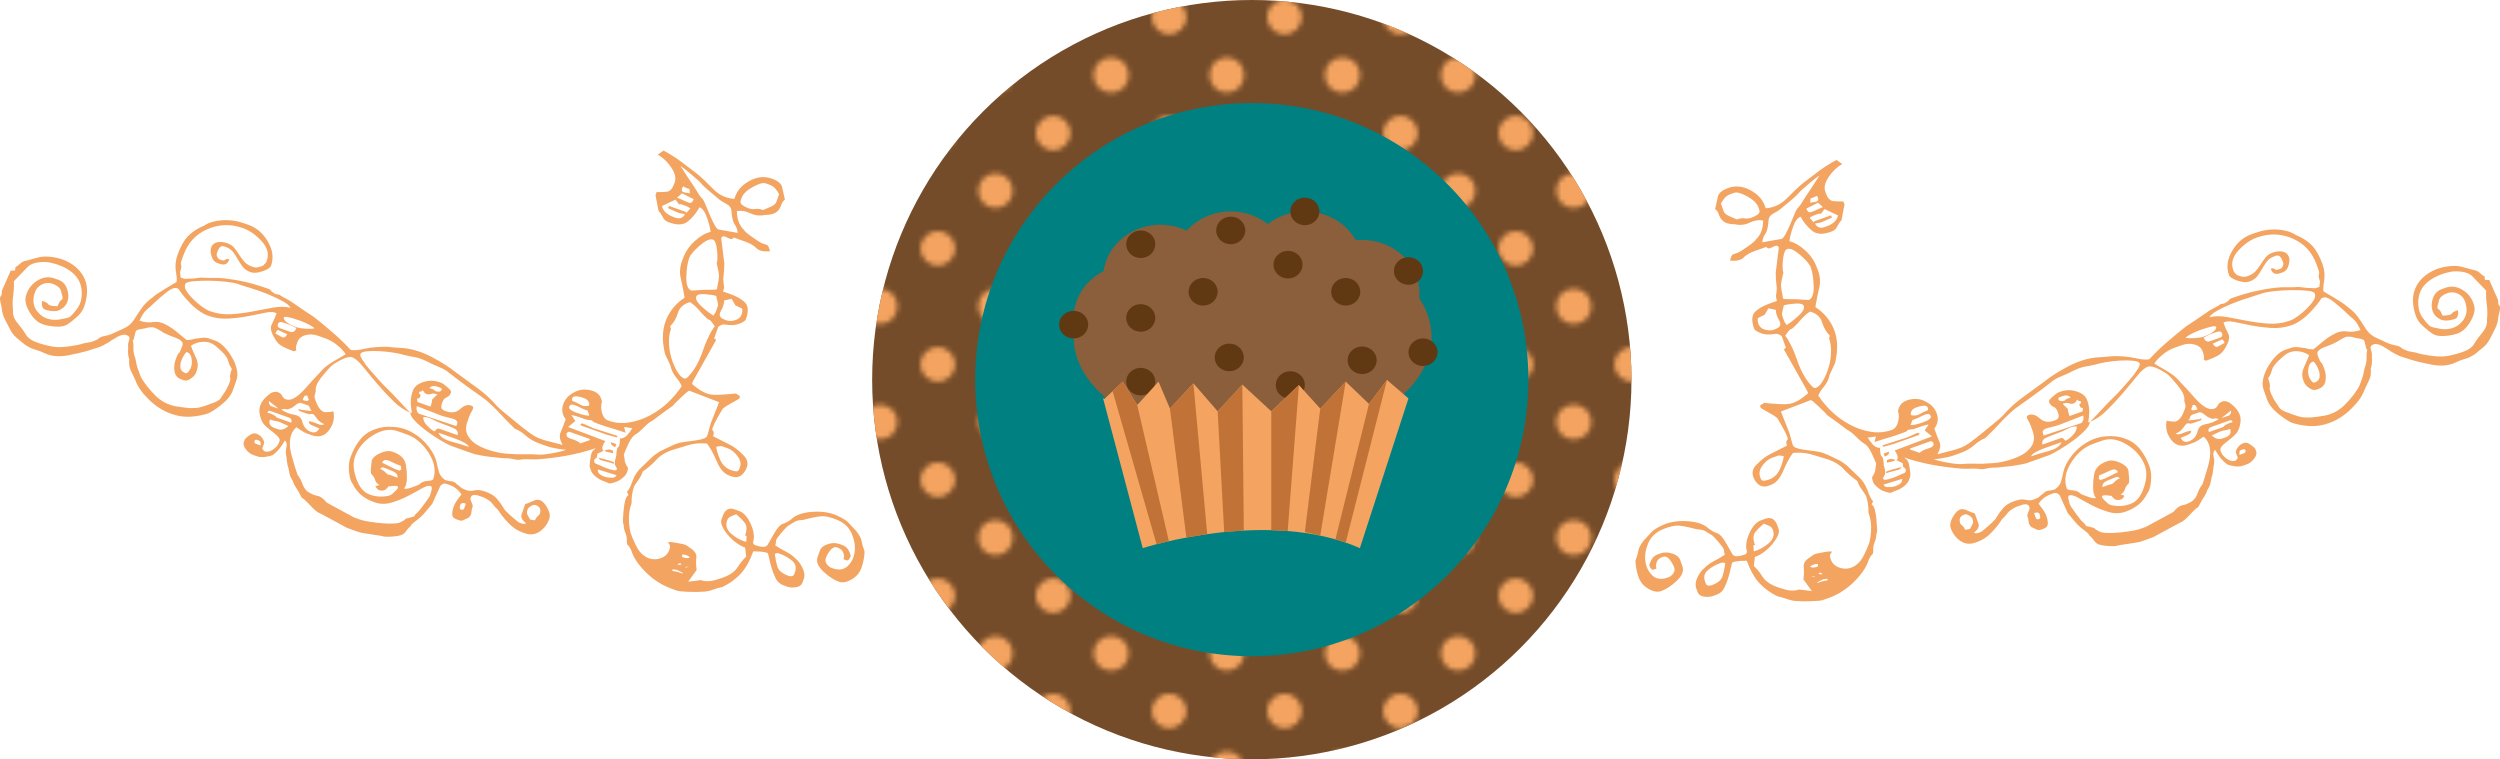 <?xml version="1.0" encoding="utf-8"?>
<!-- Generator: Adobe Illustrator 17.1.0, SVG Export Plug-In . SVG Version: 6.00 Build 0)  -->
<!DOCTYPE svg PUBLIC "-//W3C//DTD SVG 1.1//EN" "http://www.w3.org/Graphics/SVG/1.1/DTD/svg11.dtd">
<svg version="1.1" id="Layer_1" xmlns="http://www.w3.org/2000/svg" xmlns:xlink="http://www.w3.org/1999/xlink" x="0px" y="0px"
	 viewBox="0 371.449 792.002 240.552" enable-background="new 0 371.449 792.002 240.552" xml:space="preserve">
<pattern  y="612" width="45.88" height="45.88" patternUnits="userSpaceOnUse" id="SVGID_1_" viewBox="3.441 -49.323 45.88 45.88" overflow="visible">
	<g>
		<polygon fill="none" points="3.441,-3.443 49.321,-3.443 49.321,-49.323 3.441,-49.323 		"/>
		<g>
			<polygon fill="none" points="3.441,-49.322 49.321,-49.322 49.321,-3.443 3.441,-3.443 			"/>
			<g>
				<polygon fill="none" points="3.441,-49.322 49.322,-49.322 49.322,-3.443 3.441,-3.443 				"/>
				<g>
					<path fill="#F4A460" d="M49.321,0c1.897,0,3.439-1.54,3.439-3.441s-1.542-3.441-3.439-3.441c-1.901,0-3.441,1.54-3.441,3.441
						C45.88-1.541,47.42,0,49.321,0z"/>
					<path fill="#F4A460" d="M26.381,0c1.899,0,3.441-1.54,3.441-3.441s-1.542-3.441-3.441-3.441c-1.901,0-3.441,1.54-3.441,3.441
						C22.94-1.541,24.48,0,26.381,0z"/>
					<path fill="#F4A460" d="M49.321-22.94c1.897,0,3.439-1.54,3.439-3.441c0-1.901-1.542-3.441-3.439-3.441
						c-1.901,0-3.441,1.54-3.441,3.441C45.88-24.48,47.42-22.94,49.321-22.94z"/>
					<path fill="#F4A460" d="M26.381-22.94c1.899,0,3.441-1.54,3.441-3.441c0-1.901-1.542-3.441-3.441-3.441
						c-1.901,0-3.441,1.54-3.441,3.441S24.48-22.94,26.381-22.94z"/>
					<path fill="#F4A460" d="M14.911-11.472c1.899,0,3.441-1.54,3.441-3.441c0-1.897-1.542-3.438-3.441-3.438
						c-1.901,0-3.441,1.54-3.441,3.438C11.47-13.012,13.01-11.472,14.911-11.472z"/>
					<path fill="#F4A460" d="M37.851-11.472c1.897,0,3.441-1.54,3.441-3.441c0-1.897-1.544-3.438-3.441-3.438
						c-1.901,0-3.441,1.54-3.441,3.438C34.41-13.012,35.95-11.472,37.851-11.472z"/>
					<path fill="#F4A460" d="M14.911-34.413c1.899,0,3.441-1.54,3.441-3.438c0-1.901-1.542-3.441-3.441-3.441
						c-1.901,0-3.441,1.54-3.441,3.441C11.47-35.952,13.01-34.413,14.911-34.413z"/>
					<path fill="#F4A460" d="M37.851-34.413c1.897,0,3.441-1.54,3.441-3.438c0-1.901-1.544-3.441-3.441-3.441
						c-1.901,0-3.441,1.54-3.441,3.441C34.41-35.952,35.95-34.413,37.851-34.413z"/>
				</g>
				<g>
					<path fill="#F4A460" d="M3.441,0C5.34,0,6.88-1.54,6.88-3.441S5.338-6.882,3.441-6.882C1.54-6.882,0-5.343,0-3.441
						C0-1.541,1.54,0,3.441,0z"/>
					<path fill="#F4A460" d="M3.441-22.94c1.899,0,3.439-1.54,3.439-3.441c0-1.901-1.542-3.441-3.439-3.441
						C1.54-29.822,0-28.281,0-26.381C0-24.48,1.54-22.94,3.441-22.94z"/>
				</g>
				<g>
					<path fill="#F4A460" d="M49.321-45.88c1.897,0,3.439-1.54,3.439-3.441c0-1.901-1.542-3.441-3.439-3.441
						c-1.901,0-3.441,1.54-3.441,3.441C45.88-47.42,47.42-45.88,49.321-45.88z"/>
					<path fill="#F4A460" d="M26.381-45.88c1.899,0,3.441-1.54,3.441-3.441c0-1.901-1.542-3.441-3.441-3.441
						c-1.901,0-3.441,1.54-3.441,3.441C22.94-47.42,24.48-45.88,26.381-45.88z"/>
				</g>
				<g>
					<path fill="#F4A460" d="M3.441-45.88c1.899,0,3.439-1.54,3.439-3.441c0-1.901-1.542-3.441-3.439-3.441
						C1.54-52.762,0-51.221,0-49.321C0-47.42,1.54-45.88,3.441-45.88z"/>
				</g>
			</g>
		</g>
	</g>
</pattern>
<g>
	<circle fill="#754C29" cx="396.575" cy="491.725" r="120.276"/>
</g>
<g>
	<pattern  id="SVGID_2_" xlink:href="#SVGID_1_" patternTransform="matrix(1.593 0 0 1.593 9072.212 26826.44)">
	</pattern>
	<circle fill="url(#SVGID_2_)" cx="396.575" cy="491.725" r="120.276"/>
</g>
<circle fill="#008080" cx="396.575" cy="491.725" r="87.619"/>
<ellipse fill="#8B5E3C" cx="396.825" cy="478.208" rx="56.697" ry="33.752"/>
<ellipse fill="#8B5E3C" cx="367.607" cy="459.517" rx="18.148" ry="16.877"/>
<ellipse fill="#8B5E3C" cx="358.276" cy="472.174" rx="18.148" ry="16.877"/>
<ellipse fill="#8B5E3C" cx="389.895" cy="455.297" rx="18.148" ry="16.877"/>
<ellipse fill="#8B5E3C" cx="413.378" cy="455.297" rx="18.148" ry="16.877"/>
<ellipse fill="#8B5E3C" cx="431.526" cy="464.337" rx="18.148" ry="16.877"/>
<ellipse fill="#603913" cx="381.145" cy="463.886" rx="4.609" ry="4.37"/>
<ellipse fill="#603913" cx="361.388" cy="448.824" rx="4.609" ry="4.37"/>
<ellipse fill="#603913" cx="389.895" cy="444.454" rx="4.609" ry="4.37"/>
<ellipse fill="#603913" cx="446.203" cy="457.299" rx="4.609" ry="4.37"/>
<ellipse fill="#603913" cx="408.768" cy="493.43" rx="4.609" ry="4.37"/>
<ellipse fill="#603913" cx="361.388" cy="492.351" rx="4.609" ry="4.37"/>
<ellipse fill="#603913" cx="450.813" cy="483.032" rx="4.609" ry="4.37"/>
<ellipse fill="#603913" cx="340.128" cy="474.292" rx="4.609" ry="4.37"/>
<ellipse fill="#603913" cx="389.427" cy="484.679" rx="4.609" ry="4.37"/>
<ellipse fill="#603913" cx="431.526" cy="485.584" rx="4.609" ry="4.37"/>
<ellipse fill="#603913" cx="408.043" cy="455.297" rx="4.609" ry="4.37"/>
<ellipse fill="#603913" cx="413.378" cy="438.422" rx="4.609" ry="4.37"/>
<ellipse fill="#603913" cx="426.325" cy="463.886" rx="4.609" ry="4.37"/>
<ellipse fill="#603913" cx="361.388" cy="472.174" rx="4.609" ry="4.37"/>
<path fill="#F4A460" d="M439.401,491.811l-5.702,7.596c-0.002,0-0.003,0-0.005,0l-7.369-7.057l-8.07,8.544c-0.002,0-0.003,0-0.005,0
	l-6.751-7.465l-8.725,8.284c-0.024,0-0.046,0.002-0.07,0.002l-9.131-8.421l-7.812,8.448c-0.003,0-0.006,0-0.01,0l-7.68-8.851
	l-7.436,7.968c-0.002,0-0.003,0-0.005,0l-3.611-8.507l-6.629,7.291c-0.069-0.01-0.137-0.021-0.207-0.032l-4.488-7.26l-5.662,5.314
	l0.073,0.134c-0.215-0.046-0.433-0.086-0.648-0.134l12.564,47.43c0,0,39.578-12.878,68.79,0l15.39-47.43L439.401,491.811z"/>
<polygon fill="#C17236" points="366.399,543.853 370.302,542.898 360.277,499.764 355.694,492.351 352.473,495.375 "/>
<polygon fill="#C17236" points="370.631,500.863 375.843,541.747 382.44,540.662 378.07,492.89 "/>
<polygon fill="#C17236" points="385.753,501.747 387.829,540.007 394.036,539.532 393.57,493.294 "/>
<polygon fill="#C17236" points="402.737,501.747 402.737,539.408 407.935,539.679 411.499,493.43 "/>
<polygon fill="#C17236" points="418.251,500.896 413.378,540.007 418.251,541.135 426.325,492.351 "/>
<polygon fill="#C17236" points="433.696,499.408 423.063,542.32 426.325,543.343 439.401,491.811 "/>
<g>
	<path fill="#F3A460" d="M583.605,423.398c-1.663,0.957-3.087,2.324-4.276,4.11c-1.185,1.786-1.552,3.328-1.093,4.618l0.172,0.486
		c0.572,1.619,1.38,2.472,2.409,2.558c1.034,0.091,2.092,0.123,3.177,0.1l0.344,0.97l-0.962,4.985
		c-0.531,0.554-0.978,1.212-1.346,1.979c-0.365,0.768-0.949,1.292-1.76,1.58l-0.486,0.17c-2.425,0.86-4.339,0.72-5.745-0.419
		c-1.405-1.141-2.613-2.622-3.626-4.448c-0.97,0.344-1.789,1.501-2.456,3.465c-0.668,1.969-1.018,3.412-1.058,4.335
		c1.585,0.352,3.242,1.308,4.98,2.877c1.743,1.564,2.984,3.404,3.728,5.504c0.967,2.21,1.212,4.304,0.731,6.294
		c-0.476,1.99-0.886,4.045-1.225,6.168c2.362,1.529,4.166,3.53,5.407,6.001c1.243,2.472,1.705,5.313,1.384,8.52
		c-0.233,1.904-0.483,3.132-0.746,3.678c-0.258,0.548-0.753,1.59-1.486,3.121c-0.349,1.583-0.973,2.896-1.88,3.944
		c-0.897,1.048-1.478,1.983-1.736,2.802c1.174,1.765,2.589,3.451,4.249,5.045c1.658,1.595,3.557,2.969,5.695,4.123
		c2.141,1.153,4.363,1.912,6.677,2.275c2.311,0.365,4.524,0.169,6.621-0.575c0.97-0.344,1.633-1.168,1.988-2.479
		c0.355-1.311,0.362-2.45,0.016-3.419c0.239-1.904,1.352-3.118,3.35-3.647c1.998-0.526,3.795-0.342,5.381,0.548
		c1.757,0.836,2.931,2.1,3.533,3.799c0.602,1.697,0.349,3.288-0.763,4.776c0.631,1.779,1.176,3.18,1.626,4.202
		c0.457,1.023,0.237,2.329-0.656,3.919l5.748-1.494l1.698-0.602c0.811-0.288,1.83-0.876,3.059-1.767
		c1.233-0.891,2.517-1.893,3.85-3.004c1.338-1.11,2.606-2.154,3.806-3.126c1.204-0.972,2.073-1.733,2.601-2.288
		c1.81-2.096,3.793-3.94,5.958-5.528c2.167-1.588,4.483-3.272,6.944-5.058c1.979-1.612,4.496-3.234,7.557-4.865
		c3.065-1.633,6.082-2.613,9.06-2.942c1.791-0.089,3.253-0.199,4.389-0.33c1.141-0.129,2.55-0.126,4.233,0.002
		c1.305,0.083,2.75,0.299,4.327,0.65c1.583,0.35,2.885,0.433,3.911,0.25c1.437-1.603,3.192-3.317,5.275-5.147
		c2.081-1.83,4.191-3.576,6.329-5.251c1.182-0.781,2.211-1.466,3.094-2.053c0.886-0.585,2.132-1.437,3.737-2.554
		c0.429-0.33,0.954-0.653,1.568-0.965c0.62-0.307,1.305-0.69,2.055-1.139c0.268-0.274,0.534-0.416,0.805-0.422
		c0.272-0.003,0.648-0.094,1.134-0.266c0.757-0.446,1.182-0.781,1.284-1.002c0.105-0.218,0.319-0.385,0.642-0.499
		c2.751-0.975,5.217-1.716,7.405-2.218c2.189-0.503,4.419-0.887,6.692-1.149c1.411-0.134,2.574-0.183,3.497-0.147
		c0.926,0.037,2.01,0.016,3.255-0.064c0.162-0.057,0.527-0.051,1.098,0.021c0.57,0.07,1.241,0.153,1.999,0.247l2.769,0.107
		l1.212-0.43l0.212-1.711c-0.401-1.133-0.524-1.864-0.366-2.192c0.158-0.328,0.12-0.816-0.108-1.462l-0.604-1.698
		c-1.376-3.881-3.893-6.625-7.564-8.239c-3.664-1.609-7.44-1.728-11.319-0.352c-2.1,0.746-4.069,2.125-5.904,4.142
		c-1.832,2.017-2.377,4.078-1.631,6.178c0.172,0.486,0.314,0.754,0.424,0.806c0.112,0.053,0.333,0.29,0.664,0.718
		c0.441,0.21,0.957,0.389,1.558,0.54c0.601,0.155,1.227,0.112,1.87-0.116c1.133-0.401,1.991-0.932,2.573-1.596
		c0.586-0.66,1.142-1.403,1.668-2.229c0.526-0.824,1.043-1.553,1.545-2.187c0.505-0.631,1.239-1.121,2.211-1.466
		c1.133-0.401,2.189-0.503,3.167-0.304c0.983,0.198,1.642,0.782,1.988,1.754c0.231,0.647,0.18,1.531-0.153,2.646
		c-0.33,1.12-0.898,1.822-1.711,2.109l-0.969,0.344c-1.456,0.516-2.441,0.046-2.957-1.41c0.647-0.229,1.07-0.196,1.263,0.099
		c0.199,0.296,0.699,0.299,1.505,0.013l0.242-0.088c0.327-0.115,0.591-0.39,0.798-0.83c0.212-0.438,0.256-0.817,0.142-1.144
		l-0.258-0.726c-0.115-0.322-0.339-0.698-0.674-1.128c-0.331-0.429-0.824-0.526-1.47-0.296l-0.486,0.172
		c-0.97,0.344-1.733,0.887-2.289,1.628c-0.556,0.744-1.055,1.513-1.502,2.308c-0.441,0.797-0.945,1.564-1.501,2.307
		c-0.556,0.744-1.397,1.316-2.53,1.719c-0.97,0.344-2.235,0.245-3.793-0.296c-1.556-0.54-2.448-1.131-2.68-1.779
		c-0.86-2.423-0.529-4.953,0.996-7.588c1.523-2.632,3.58-4.411,6.163-5.329l1.214-0.43c2.423-0.862,4.808-1.204,7.142-1.032
		c2.339,0.172,4.22,0.734,5.649,1.682c2.135,0.883,3.85,2.006,5.15,3.36c1.301,1.36,2.412,3.334,3.328,5.92
		c0.632,1.783,0.805,3.538,0.508,5.279c-0.292,1.743-0.354,2.856-0.18,3.342l3.458,2.05c2.089,1.265,3.408,2.16,3.957,2.689
		c1.488,1.112,2.581,2.136,3.274,3.071c0.701,0.938,1.662,2.372,2.891,4.3c0.785,1.18,1.928,2.093,3.43,2.743
		c1.505,0.65,2.807,1.235,3.9,1.757c0.82,0.255,1.569,0.444,2.248,0.566c0.685,0.124,1.3,0.452,1.851,0.981
		c1.098,0.524,1.835,0.809,2.214,0.854c0.384,0.046,1.063,0.169,2.041,0.368c1.042,0.36,2.472,0.672,4.29,0.934
		c1.826,0.264,3.361,0.358,4.606,0.279c1.411-0.134,3.181-0.534,5.31-1.2c2.132-0.663,3.538-1.571,4.218-2.729
		c0.685-1.15,1.572-2.374,2.657-3.672c1.09-1.294,1.564-2.646,1.427-4.056c0.19-1.523,0.172-3.108-0.051-4.762
		c-0.218-1.649-0.29-3.127-0.207-4.43c-1.714-1.756-3.154-3.25-4.319-4.478c-1.16-1.225-3.258-1.752-6.297-1.587
		c-2.918,0.491-5.354,1.448-7.31,2.867c-1.953,1.423-3.1,3.194-3.439,5.314c-0.198,0.984-0.202,2.12-0.016,3.419
		c0.188,1.298,0.755,2.511,1.698,3.631c1,1.284,1.721,2.03,2.159,2.238c0.44,0.209,1.528,0.459,3.271,0.75
		c2.667,0.33,4.822-0.389,6.469-2.159c1.65-1.767,2.014-3.943,1.096-6.533c-0.4-1.128-1.145-1.958-2.245-2.48
		c-1.094-0.521-2.208-0.581-3.341-0.18c-1.776,0.631-2.71,1.601-2.794,2.903c-0.46,1.257-0.475,1.991-0.038,2.197
		c0.443,0.213,0.859,0.884,1.26,2.012c1.086-0.018,1.791-0.089,2.111-0.202c0.327-0.115,0.529-0.186,0.607-0.217
		c0.084-0.03,0.215-0.166,0.4-0.414c0.185-0.244,0.763-0.545,1.733-0.889c0.172,0.486,0.185,1.028,0.032,1.626
		c-0.151,0.601-0.387,0.957-0.712,1.074c-2.098,0.744-3.768,0.79-5.002,0.137c-1.231-0.656-2.025-1.606-2.375-2.847
		c-0.347-1.241-0.263-2.543,0.25-3.909c0.519-1.365,1.423-2.281,2.715-2.74l1.214-0.43c1.781-0.632,3.533-0.433,5.26,0.591
		c1.73,1.026,2.911,2.426,3.541,4.204l0.172,0.486c0.516,1.456,0.182,3.213-0.997,5.271c-1.182,2.057-2.581,3.372-4.199,3.948
		c-1.128,0.4-2.496,0.66-4.094,0.769c-1.598,0.113-2.864-0.119-3.799-0.701c-0.714-0.472-1.665-1.228-2.852-2.265
		c-1.185-1.032-1.979-2.117-2.382-3.25c-1.204-3.396-1.287-6.323-0.249-8.787c1.037-2.458,2.953-4.367,5.749-5.725
		c1.238-0.62,2.723-1.056,4.451-1.306c1.735-0.247,3.199-0.221,4.398,0.08c0.599,0.153,1.255,0.33,1.961,0.53
		c0.714,0.206,1.365,0.382,1.964,0.534c0.763,0.096,1.421,0.409,1.971,0.938c0.556,0.534,1.05,0.902,1.488,1.112l0.1,1.055
		l1.384,0.054l2.809,6.377c-0.033,0.924,0.072,1.477,0.317,1.663c0.249,0.183,0.328,0.66,0.231,1.419
		c-0.15,0.601-0.277,1.149-0.376,1.636c-0.099,0.492-0.191,1.117-0.29,1.877c-0.196,0.983-0.569,1.979-1.122,2.993
		c-0.55,1.015-0.981,1.851-1.295,2.506c-0.519,1.098-1.231,2.033-2.144,2.809c-0.905,0.781-1.789,1.502-2.644,2.168
		c-1.176,0.784-2.224,1.292-3.145,1.525c-0.916,0.234-2.233,0.75-3.959,1.542c-1.94,0.688-4.229,0.774-6.872,0.253
		c-2.64-0.518-4.778-1.035-6.418-1.547c-1.636-0.511-2.713-0.854-3.234-1.035c-0.516-0.18-1.464-0.663-2.836-1.451
		c-0.494-0.371-1.372-0.922-2.635-1.658c-1.26-0.736-2.296-0.962-3.106-0.674c-0.808,0.287-1.069,0.836-0.782,1.642
		c0.288,0.812,0.387,1.596,0.29,2.356c0.139,1.41,0.026,2.632-0.336,3.67c0.137,1.41-0.033,2.605-0.5,3.589
		c-0.47,0.988-0.962,2.026-1.488,3.122c-0.613,1.856-2.001,3.85-4.158,5.982c-2.155,2.128-4.527,3.653-7.116,4.572
		c-2.098,0.746-4.131,1.056-6.087,0.929c-1.956-0.124-3.75-0.444-5.389-0.954c-1.035-0.358-2.507-1.295-4.41-2.805
		c-1.902-1.51-3.138-3.073-3.712-4.688l-1.118-3.154c-0.344-0.967-0.374-2.093-0.105-3.374c0.276-1.281,0.779-2.552,1.515-3.814
		c0.739-1.262,1.571-2.377,2.5-3.347c0.932-0.965,1.881-1.623,2.85-1.966l1.698-0.602c0.811-0.288,1.596-0.384,2.356-0.29
		c0.763,0.096,1.526,0.188,2.284,0.28c0.819,0.256,1.692,0.405,2.614,0.438c0.162-0.057,0.977-0.707,2.444-1.958
		c1.469-1.247,2.743-2.155,3.815-2.718c1.502-0.897,2.976-1.236,4.416-1.023c1.44,0.218,2.89,0.067,4.344-0.449
		c-0.789-1.721-1.502-2.832-2.138-3.337c-0.631-0.5-1.638-1.419-3.024-2.75c-0.551-0.53-1.599-1.434-3.145-2.708
		c-1.544-1.27-2.718-1.765-3.529-1.478l-0.486,0.172c-0.948,1.427-1.953,2.697-3.02,3.801c-0.897,1.05-1.924,2.006-3.078,2.867
		c-1.15,0.865-2.291,1.494-3.422,1.897c-2.1,0.744-4.319,1.032-6.659,0.859c-2.334-0.169-4.483-0.454-6.447-0.852
		c-1.958-0.397-3.677-0.744-5.146-1.04c-1.469-0.296-2.579-0.221-3.334,0.228c0.46,1.295,0.959,2.437,1.491,3.43
		c0.537,0.996,0.36,2.289-0.537,3.878c-0.626,1.313-1.38,2.265-2.265,2.85c-0.883,0.588-2.296,1.225-4.236,1.913l-0.656-0.312
		c0.048-0.379,0.068-0.707,0.062-0.977c-0.003-0.274-0.121-0.73-0.352-1.378l-0.088-0.242c-0.4-1.129-1.254-1.877-2.565-2.229
		c-1.308-0.355-2.608-0.303-3.903,0.158l-2.426,0.86c-1.292,0.457-2.539,1.172-3.744,2.147c-1.2,0.972-2.089,1.928-2.672,2.859
		c0.714,0.476,1.526,0.961,2.428,1.459c0.905,0.497,1.716,0.986,2.429,1.459c0.935,0.58,1.762,1.243,2.48,1.987
		c0.722,0.747,1.386,1.466,1.995,2.159c0.558,0.534,1.22,1.252,1.995,2.16c0.779,0.908,1.596,1.8,2.453,2.68
		c0.859,0.883,1.741,1.564,2.643,2.066c0.906,0.497,1.763,0.604,2.57,0.315c0.486-0.17,0.862-0.532,1.12-1.078
		c0.263-0.546,0.715-0.938,1.36-1.166c0.97-0.344,2.05,0.003,3.235,1.035c1.187,1.039,1.952,2.039,2.294,3.009l0.088,0.242
		c0.344,0.97,0.339,2.109-0.016,3.419c-0.355,1.313-0.876,2.27-1.572,2.88c-0.529,0.556-1.478,1.345-2.844,2.374
		c-1.362,1.029-1.929,1.872-1.701,2.514l0.172,0.486c0.288,0.812,0.913,1.545,1.873,2.203c0.962,0.661,1.85,0.846,2.656,0.561
		c0.166-0.057,0.271-0.139,0.322-0.25c0.054-0.108,0.212-0.301,0.476-0.578l-0.688-1.94c0.409-1.418,1.258-2.358,2.552-2.817
		c0.647-0.231,1.397-0.04,2.248,0.566c0.855,0.61,1.337,1.075,1.451,1.397l0.258,0.728c0.229,0.647,0.002,1.413-0.69,2.292
		c-0.685,0.881-1.434,1.464-2.245,1.752l-1.214,0.43c-0.808,0.287-1.743,0.346-2.805,0.175c-1.058-0.169-1.807-0.357-2.249-0.567
		c-1.485-1.11-2.759-2.659-3.831-4.647c-0.529,0.554-0.693,1.249-0.491,2.085c0.209,0.84,0.266,1.638,0.167,2.399
		c-0.15,0.599-0.256,1.319-0.323,2.162c-0.064,0.841-0.199,1.483-0.411,1.921c-0.198,0.983-0.347,1.717-0.448,2.206
		c-0.099,0.492-0.432,1.203-1.016,2.135c-0.151,0.601-0.462,1.257-0.94,1.972c-0.471,0.712-0.814,1.292-1.024,1.728
		c-0.519,1.096-0.905,1.687-1.149,1.771c-0.241,0.086-0.761,0.545-1.56,1.372l-1.596,1.66c-0.527,0.553-1.09,1.028-1.682,1.416
		c-0.322,0.113-0.942,0.429-1.854,0.932c-0.911,0.505-1.902,1.04-2.979,1.604c-1.074,0.562-2.026,1.08-2.861,1.56
		c-0.83,0.475-1.407,0.773-1.733,0.889l-3.395,1.204c-0.644,0.231-2.015,0.484-4.096,0.769c-2.084,0.288-3.285,0.484-3.611,0.599
		c-0.486,0.172-1.47,0.206-2.968,0.099c-1.493-0.105-2.57-0.319-3.226-0.631c-0.436-0.209-0.852-0.607-1.244-1.198
		c-0.387-0.586-0.832-1.071-1.33-1.439c-0.115-0.323-0.365-0.642-0.752-0.962c-0.384-0.314-0.824-0.663-1.321-1.032
		c-0.989-0.742-1.889-1.604-2.695-2.592c-0.801-0.989-1.51-1.829-2.124-2.523l-2.55-5.649c-0.609-0.695-1.238-0.929-1.888-0.698
		l-0.969,0.346c-1.615,0.572-2.898,1.574-3.849,3.004c0.334,0.429,0.765,1.005,1.294,1.725c0.53,0.725,0.938,1.491,1.225,2.296
		c0.288,0.812,0.425,1.58,0.411,2.312c-0.013,0.734-0.421,1.241-1.231,1.529l-1.212,0.432c-0.322,0.113-0.758,0.041-1.308-0.221
		c-0.543-0.258-1.035-0.494-1.478-0.703c-0.551-0.529-0.832-1.071-0.844-1.612c-0.008-0.543-0.158-1.215-0.444-2.025
		c0.048-0.379,0.204-0.844,0.46-1.394c0.263-0.545,0.335-0.98,0.22-1.305c-0.287-0.809-1.008-1.05-2.171-0.733
		c-1.157,0.322-2.112,0.707-2.867,1.155c-0.91,0.507-1.576,1.063-2.002,1.668c-0.421,0.604-0.977,1.212-1.674,1.822
		c-0.683,1.155-1.716,2.477-3.099,3.965c-1.381,1.493-2.88,2.523-4.497,3.098l-0.97,0.344c-1.614,0.572-3.14,0.387-4.569-0.564
		c-1.427-0.948-2.458-2.31-3.089-4.091c-0.287-0.806-0.166-1.759,0.352-2.856c0.526-1.094,1.133-1.945,1.824-2.555
		c0.857-0.667,1.832-0.742,2.926-0.22c1.099,0.523,1.944,0.859,2.543,1.01c0.46,1.295,0.847,2.386,1.161,3.275
		c0.315,0.891-0.167,1.832-1.45,2.834c0.44,0.21,0.898,0.228,1.383,0.056l0.728-0.258c0.327-0.115,1.246-0.852,2.764-2.213
		c1.525-1.36,2.308-2.224,2.353-2.608c0.581-0.932,1.254-1.854,2.023-2.766c0.769-0.908,1.883-1.623,3.337-2.139l0.484-0.172
		c1.297-0.459,2.391-0.573,3.29-0.347c0.9,0.228,1.676,0.225,2.319-0.005l0.728-0.258c0.647-0.231,1.104-0.481,1.368-0.758
		c0.269-0.276,0.698-0.61,1.284-1.002c0.37-0.494,0.911-0.774,1.612-0.844c0.706-0.065,1.381-0.218,2.025-0.446
		c1.02-0.723,1.669-1.59,1.945-2.6c0.282-1.012,0.519-2.002,0.717-2.985c0.352-1.58,1.214-3.251,2.589-5.015
		c1.38-1.76,2.899-3.119,4.561-4.075c1.932-1.231,4.05-1.937,6.348-2.116c2.305-0.178,4.304,0.069,5.998,0.739
		c1.857,0.618,3.425,1.698,4.701,3.247c1.281,1.553,2.318,3.457,3.121,5.719c0.459,1.295,0.597,2.839,0.416,4.633
		c-0.182,1.795-0.589,3.076-1.228,3.849c-1.252,2.627-3.492,4.515-6.729,5.663c-1.776,0.631-3.581,0.682-5.41,0.147
		c-1.826-0.535-3.576-1.231-5.249-2.098c-1.671-0.862-3.137-1.66-4.4-2.399c-1.26-0.734-2.216-0.988-2.864-0.758
		c-0.322,0.113-0.408,0.51-0.263,1.185c0.151,0.675,0.309,1.254,0.483,1.74c0.115,0.327,0.701,1.212,1.76,2.654
		c1.058,1.443,1.727,2.299,2.001,2.565c0.773,0.639,1.15,1.051,1.123,1.239c-0.022,0.19,0.457,0.384,1.434,0.583
		c0.985,0.198,1.501,0.379,1.56,0.54c0.056,0.164,0.414,0.398,1.07,0.711c0.497,0.37,1.3,0.589,2.415,0.645
		c1.114,0.062,2.334,0.038,3.661-0.07c1.329-0.104,2.684-0.269,4.059-0.484c1.384-0.218,2.398-0.44,3.041-0.669l1.94-0.688
		l8.7-4.727c1.012-1.266,1.987-1.975,2.931-2.132c0.949-0.153,2.01-0.621,3.188-1.403c0.698-0.612,1.225-1.434,1.58-2.474
		c0.363-1.035,0.86-1.942,1.494-2.713c0.468-1.259,1.08-3.25,1.838-5.979c0.763-2.727,0.828-4.978,0.196-6.759
		c-0.344-0.969-0.9-1.77-1.674-2.409c-0.427,0.335-0.975,0.712-1.646,1.129c-0.671,0.422-1.164,0.687-1.491,0.803l-1.698,0.602
		c-2.262,0.803-4.089,0.269-5.483-1.604c-1.388-1.87-1.834-3.898-1.337-6.077c0.057,0.163,0.507,0.276,1.349,0.339
		c0.843,0.067,1.348,0.069,1.505,0.013c0.97-0.344,1.755-1.212,2.351-2.611c0.599-1.392,0.84-2.249,0.723-2.578
		c-0.285-0.806-0.401-1.4-0.358-1.783c0.048-0.379-0.043-0.894-0.274-1.54c-0.287-0.809-0.983-1.88-2.096-3.218
		c-1.107-1.333-1.94-2.269-2.495-2.801c-0.551-0.53-1.611-1.204-3.173-2.015c-1.56-0.812-2.745-1.075-3.554-0.787
		c-0.969,0.344-2.117,1.346-3.443,2.998c-1.324,1.655-2.821,3.457-4.494,5.415c-1.67,1.958-3.385,3.796-5.144,5.512
		c-1.757,1.714-3.524,2.888-5.306,3.521c0.072,0.704-0.427,1.611-1.494,2.715c-1.062,1.106-2.318,2.186-3.763,3.245
		c-1.442,1.058-2.917,2.038-4.419,2.934c-1.499,0.898-2.74,1.518-3.709,1.862l-6.547,2.323c-0.323,0.115-1.035,0.279-2.149,0.491
		c-1.106,0.213-2.227,0.381-3.368,0.511c-1.134,0.131-2.232,0.245-3.29,0.349c-1.055,0.1-1.77,0.129-2.154,0.081
		c-0.701,0.07-1.434,0.193-2.192,0.366c-0.755,0.178-1.623,0.166-2.606-0.032c-0.919-0.033-1.692-0.033-2.319,0.005
		c-0.621,0.041-1.392,0.04-2.32,0.003c-3.368-0.26-6.562-0.677-9.587-1.239c-3.02-0.567-5.977-1.335-8.875-2.313
		c0.279,0.269,0.54,0.492,0.785,0.677c0.249,0.185,0.457,0.521,0.631,1.007c0.115,0.325,0.266,1.134,0.452,2.431
		c0.186,1.298,0.153,2.09-0.116,2.362c-0.242,1.36-1.36,2.578-3.35,3.645c-1.292,0.459-2.085,0.789-2.382,0.983
		c-0.293,0.198-1.069,0.064-2.327-0.405c-0.599-0.15-1.286-0.542-2.058-1.182c-0.769-0.632-1.243-1.195-1.416-1.681l-0.17-0.486
		c-0.229-0.644-0.252-1.094-0.067-1.343c0.185-0.244,0.384-0.588,0.591-1.029c0.21-0.438,0.325-0.887,0.341-1.348
		c0.019-0.46,0.102-0.994,0.253-1.593c-0.287-0.809-0.797-1.993-1.533-3.551c-0.733-1.56-1.54-2.547-2.418-2.965
		c-0.714-0.475-1.568-1.222-2.566-2.23c-0.996-1.013-1.931-1.725-2.809-2.144c-2.257-1.748-4.346-3.28-6.273-4.601
		c-0.056-0.161-0.36-0.507-0.914-1.039c-0.551-0.532-1.104-1.066-1.658-1.599c-0.551-0.527-1.09-1.021-1.617-1.472
		c-0.521-0.451-0.867-0.65-1.029-0.593l-9.373,3.599l2.652,6.705l0.962,3.482l0.172,0.484c0.229,0.648,1.352,1.117,3.363,1.402
		c2.014,0.288,3.404,0.478,4.163,0.572c1.141,0.139,2.369,0.524,3.683,1.149c1.314,0.628,2.52,1.201,3.615,1.722
		c1.157,0.683,2.144,1.424,2.973,2.224c0.83,0.798,1.8,1.728,2.903,2.793c1.327,1.166,2.302,2.643,2.933,4.419
		c0.631,1.783,1.227,2.936,1.776,3.466l-0.47,0.986c0.497,0.368,0.849,0.973,1.051,1.811c0.209,0.84,0.362,1.783,0.462,2.84
		c0.1,1.055,0.175,2.031,0.22,2.925c0.043,0.897-0.035,1.561-0.247,1.999c-0.033,0.926-0.182,1.662-0.444,2.206
		c-0.26,0.548-0.436,1.203-0.532,1.964c0.08,1.247-0.029,1.966-0.325,2.16c-0.295,0.198-0.65,0.734-1.069,1.609
		c-0.661,2.24-2.205,4.562-4.628,6.968c-2.421,2.407-5.168,4.153-8.242,5.244l-1.697,0.602c-0.486,0.172-1.714,0.292-3.698,0.357
		c-1.975,0.064-3.347,0.051-4.11-0.043c-1.085,0.022-2.2-0.175-3.349-0.586c-1.145-0.416-2.21-0.718-3.192-0.916
		c-2.187-1.04-4.086-2.417-5.694-4.124c-1.604-1.705-2.954-4.091-4.045-7.166c-0.542,0.013-1.258,0.035-2.157,0.083
		c-0.894,0.041-1.665,0.18-2.311,0.409c-0.159,0.057-0.343,0.577-0.539,1.558c-0.199,0.983-0.462,2.033-0.795,3.151
		c-0.33,1.117-0.755,2.224-1.281,3.32c-0.519,1.098-1.346,1.843-2.48,2.246l-1.212,0.43c-0.808,0.287-1.743,0.344-2.805,0.174
		c-1.059-0.169-1.736-0.655-2.023-1.466l-0.432-1.214c-0.344-0.97-0.204-2.111,0.424-3.425c0.626-1.316,1.367-2.302,2.224-2.973
		c0.797-0.83,1.773-1.539,2.93-2.132c1.157-0.591,2.324-1.278,3.502-2.061c-0.172-0.486-0.245-0.824-0.225-1.015
		c0.029-0.188-0.022-0.444-0.137-0.769c-0.113-0.322-0.642-1.042-1.588-2.167c-0.943-1.12-1.662-1.869-2.159-2.237
		c-1.152-0.685-1.905-1.142-2.264-1.381c-0.358-0.236-1.187-0.4-2.492-0.481c-2.017-0.559-3.787-0.932-5.313-1.12
		c-1.52-0.185-3.384,0.202-5.593,1.165c-2.206,0.965-3.723,2.461-4.553,4.483c-0.827,2.025-1.102,3.941-0.827,5.753
		c0.28,1.813,1.027,3.28,2.241,4.394c1.215,1.117,2.793,1.33,4.733,0.642l0.242-0.086c0.647-0.231,1.182-0.647,1.604-1.254
		c0.425-0.604,0.518-1.228,0.29-1.877c-0.287-0.808-0.763-1.642-1.431-2.495c-0.667-0.855-1.404-1.142-2.214-0.852l-0.242,0.086
		c-0.808,0.287-1.356,0.8-1.639,1.537c-0.284,0.741-0.311,1.432-0.083,2.077l-0.969,0.344c-0.486,0.172-0.929-0.304-1.33-1.439
		c0.154-0.601,0.425-1.243,0.819-1.929c0.395-0.688,1.075-1.201,2.045-1.545l0.726-0.258c1.134-0.401,2.367-0.382,3.704,0.051
		c1.341,0.436,2.179,1.139,2.523,2.109l0.69,1.939c0.516,1.456-0.075,2.989-1.784,4.594c-1.705,1.607-3.366,2.694-4.985,3.269
		c-0.97,0.344-2.055,0.231-3.263-0.344c-1.201-0.572-2.139-1.29-2.809-2.146c-0.667-0.854-1.176-2.038-1.533-3.551
		c-0.355-1.512-0.513-2.729-0.479-3.654c0.468-1.257,0.774-2.321,0.916-3.192c0.148-0.871,0.726-1.937,1.728-3.207
		c1.067-1.104,1.889-1.988,2.474-2.652c0.585-0.66,1.818-1.418,3.701-2.268c2.21-0.962,4.808-1.338,7.793-1.126
		c2.99,0.215,5.174,0.988,6.554,2.316c0.992,0.741,1.899,1.236,2.716,1.494c0.82,0.257,1.706,1.219,2.659,2.88
		c0.959,1.666,1.674,2.914,2.147,3.744c0.479,0.833,1.77,0.875,3.87,0.129l0.242-0.086c0.164-0.057,0.351-0.301,0.556-0.742
		c-0.572-1.615-0.351-3.562,0.661-5.834c1.016-2.272,2.251-3.666,3.704-4.18l1.456-0.516c1.779-0.631,3.043,0.107,3.787,2.208
		l0.344,0.967c0.231,0.648,0.137,1.411-0.282,2.288c-0.414,0.876-1.012,1.768-1.779,2.678c-0.768,0.913-1.62,1.714-2.558,2.41
		c-0.934,0.698-1.889,1.217-2.86,1.561l-0.354,2.855c1.109,1.066,1.996,2.159,2.67,3.285c0.672,1.126,1.778,2.057,3.309,2.786
		c1.098,0.523,2.449,0.999,4.056,1.427c1.612,0.432,3.062,0.414,4.352-0.043l3.999,0.494l-2.676-3.693
		c0.19-1.521,0.218-2.85,0.088-3.989c-0.129-1.136,0.559-2.152,2.058-3.051c0.696-0.61,1.38-0.989,2.052-1.139
		c0.679-0.148,1.529-0.311,2.555-0.497c1.896-0.306,2.603-0.241,2.12,0.204c-0.48,0.441-0.575,1.069-0.29,1.878l0.086,0.241
		c0.516,1.456,1.623,2.386,3.309,2.786c1.692,0.403,3.259,0.072,4.701-0.986c1.02-0.723,1.894-1.853,2.622-3.387
		c0.733-1.533,1.279-2.818,1.635-3.857c0.352-1.58,0.523-3.145,0.519-4.69c0-1.545-0.29-3.127-0.863-4.746
		c0.04-0.924-0.019-1.859-0.175-2.805c-0.153-0.945-0.344-1.741-0.573-2.39c-0.444-0.752-0.937-1.485-1.467-2.211
		c-0.529-0.72-0.967-1.568-1.311-2.539c-1.7-1.214-3.151-2.474-4.346-3.784c-1.188-1.305-2.823-2.318-4.9-3.04
		c-1.636-0.51-3.369-1.029-5.2-1.568c-1.827-0.532-3.799-0.699-5.91-0.497c-1.005,1.27-2.028,3.135-3.068,5.595
		c-1.035,2.464-2.362,3.979-3.983,4.553l-0.726,0.257c-1.778,0.631-3.213,0.048-4.306-1.748c-1.091-1.799-0.97-3.385,0.357-4.768
		c1.595-1.658,3.092-2.824,4.489-3.505c1.399-0.677,3.173-1.579,5.321-2.705c-0.287-0.809-0.296-1.353-0.032-1.628
		c0.269-0.276,0.342-0.573,0.228-0.898c-0.287-0.808-0.811-1.896-1.568-3.267c-0.76-1.367-1.333-2.348-1.725-2.938
		c-0.771-0.636-1.829-1.305-3.172-2.015c-1.343-0.706-2.042-1.141-2.1-1.303c-0.172-0.486-0.139-0.769,0.104-0.855
		c0.242-0.088,0.578-0.296,1.007-0.631c0.763,0.097,2.219,0.217,4.36,0.365c2.149,0.151,3.704,0.051,4.676-0.293
		c0.97-0.346,1.861-0.797,2.66-1.356c0.805-0.558,1.555-1.141,2.245-1.752l-0.258-0.728l-7.414-13.206l0.64-0.499l-0.172-0.486
		l-1.118-3.153c-0.771-0.636-1.494-0.879-2.17-0.733c-0.674,0.148-1.472,0.207-2.398,0.167c-0.922-0.035-1.823-0.263-2.7-0.68
		c-0.873-0.417-1.368-0.787-1.485-1.112c-0.862-2.425-0.8-4.174,0.183-5.254c0.983-1.074,2.608-2.017,4.87-2.82l2.184-0.774
		c-0.288-0.808-0.382-1.456-0.284-1.948c0.099-0.489,0.169-1.195,0.204-2.122c-0.132-1.407-0.22-2.286-0.253-2.638
		c-0.032-0.354-0.059-1.072-0.083-2.157l0.986-7.996c-0.229-0.644-0.695-0.8-1.392-0.462c-0.698,0.342-1.128,0.537-1.292,0.594
		c-0.644,0.229-1.056,0.1-1.228-0.382l-3.639,1.29c-1.615,0.573-2.823,1.276-3.621,2.104c-0.798,0.828-2.227,1.158-4.295,0.977
		c0.303-1.2,0.617-1.856,0.938-1.969c0.327-0.116,0.892-0.317,1.698-0.604c0.325-0.115,1.289-0.73,2.893-1.846
		c1.611-1.117,2.517-1.893,2.723-2.331c1.494-1.439,2.243-3.433,2.246-5.985c-1.359-0.244-2.777-0.014-4.26,0.693
		c-1.478,0.707-3.006,0.886-4.59,0.535c-1.464-0.027-2.539-0.233-3.226-0.631c-0.685-0.392-1.166-0.859-1.451-1.397
		c-0.279-0.535-0.508-1.048-0.68-1.533c-0.172-0.486-0.503-0.914-1.002-1.284c0.354-1.58,0.652-2.915,0.898-4.007
		c0.255-1.088,1.348-1.979,3.285-2.667c2.268-0.804,4.577-0.574,6.933,0.68c2.358,1.258,3.909,2.941,4.655,5.039l0.258,0.726
		c2.656-0.212,4.914-1.287,6.777-3.221c1.864-1.934,3.567-3.541,5.115-4.817c1.713-1.333,3.4-2.614,5.055-3.841
		c1.66-1.225,3.486-2.372,5.471-3.443L583.605,423.398z M545.696,553.991c0.382-1.228,0.672-2.603,0.855-4.129
		c-0.378-0.045-0.583-0.107-0.613-0.19c-0.029-0.081-0.202-0.067-0.529,0.049l-0.728,0.258c-1.292,0.457-2.498,1.158-3.621,2.103
		c-1.12,0.945-1.426,2.144-0.908,3.6l0.172,0.486c0.172,0.486,0.451,0.752,0.83,0.798c0.384,0.046,0.734,0.011,1.058-0.102
		C544.15,556.175,545.312,555.216,545.696,553.991z M556.687,439.503c0.671-0.417,0.891-0.953,0.661-1.601l-0.258-0.726
		c-0.459-1.294-1.646-2.463-3.567-3.513c-1.916-1.048-3.282-1.431-4.093-1.144l-1.212,0.43c-0.808,0.287-1.461,0.75-1.967,1.381
		c-0.499,0.634-0.855,1.169-1.067,1.607l0.86,2.426c0.231,0.647,0.879,1.188,1.945,1.63c1.069,0.44,1.821,0.766,2.257,0.973
		c0.969-0.344,1.795-0.454,2.477-0.331c0.683,0.123,1.426,0.038,2.232-0.247C555.438,440.219,556.018,439.922,556.687,439.503z
		 M555.597,546.108c1.512-0.354,3.044-1.168,4.593-2.447c1.553-1.279,2.037-2.724,1.462-4.344c-0.228-0.642-0.656-1.086-1.287-1.317
		c-0.628-0.231-1.158-0.451-1.601-0.661c-1.118,0.943-2.023,1.858-2.713,2.738c-0.687,0.883-0.717,2.213-0.088,3.989l-0.486,0.172
		L555.597,546.108z M559.381,475.957c1.2,0.303,2.256,0.202,3.169-0.306c1.454-0.516,1.818-1.418,1.088-2.705
		s-1.075-2.393-1.042-3.318l-2.367-0.524l-1.182,2.058l-2.096,1.018c-0.207,0.44-0.169,1.061,0.116,1.87
		C557.408,475.017,558.181,475.656,559.381,475.957z M563.849,520.107c0.703-1.615,1.123-2.993,1.263-4.136
		c-0.378-0.043-0.72-0.107-1.021-0.183c-0.299-0.073-0.609-0.057-0.935,0.059l-1.697,0.602c-1.13,0.4-2.16,1.223-3.087,2.46
		c-0.926,1.241-1.187,2.426-0.787,3.556l0.172,0.486c0.231,0.647,0.642,0.91,1.235,0.789c0.599-0.116,1.056-0.236,1.376-0.35
		C561.988,522.817,563.148,521.719,563.849,520.107z M564.443,447.128c0.327-0.116,0.734-0.624,1.233-1.529
		c0.497-0.903,0.994-1.945,1.486-3.122c0.497-1.174,0.961-2.294,1.4-3.365c0.441-1.064,0.876-1.763,1.303-2.1
		c0.269-0.274,0.717-0.937,1.346-1.979c0.632-1.042,1.372-2.167,2.214-3.379c0.953-1.431,1.952-2.966,3.006-4.615
		c-0.75,0.449-1.756,1.215-3.009,2.296c-1.254,1.085-2.226,1.929-2.923,2.538c-0.898,1.05-1.738,1.893-2.515,2.531
		c-0.769,0.642-1.719,1.429-2.844,2.374c-0.957,0.887-2.017,1.628-3.172,2.219c-1.157,0.593-1.719,1.429-1.7,2.515
		c-0.177,2.068-0.516,3.417-1.024,4.048c-0.499,0.634-0.825,1.521-0.964,2.664L564.443,447.128z M572.953,466.497
		c1.134-0.401,1.676-1.822,1.626-4.265c-0.046-2.439-0.357-4.469-0.93-6.085c-0.344-0.97-1.439-2.264-3.29-3.884
		c-1.845-1.619-3.258-2.256-4.226-1.913c-0.645,0.231-1.072,1.337-1.281,3.322c-0.206,1.985-0.166,3.384,0.121,4.19
		c-0.454,1.8-0.701,3.025-0.744,3.678c-0.04,0.653,0.18,2.167,0.656,4.547c0.221,0.104,0.736,0.148,1.55,0.132
		s1.684-0.005,2.606,0.032L572.953,466.497z M569.594,471.649c1.523-1.36,2.139-2.441,1.85-3.251
		c-0.228-0.644-1.179-0.898-2.863-0.76c-1.677,0.143-2.84,0.325-3.489,0.556c-0.043,0.382-0.169,0.927-0.374,1.634
		c-0.201,0.71-0.247,1.228-0.134,1.55l0.602,1.697c0.116,0.327,0.244,0.554,0.379,0.687c0.142,0.132,0.264,0.362,0.379,0.683
		C566.857,473.943,568.074,473.007,569.594,471.649z M579.681,477.764c-1.101-1.063-1.918-2.46-2.439-4.187
		c-0.519-1.727-1.791-2.867-3.811-3.425c-0.75,0.449-1.456,1.02-2.125,1.708c-0.663,0.693-1.313,1.423-1.953,2.195
		c-1.061,1.106-1.73,1.665-2.002,1.666c-0.271,0.006-0.879,0.722-1.83,2.152c0.221,0.105,0.57,0.573,1.043,1.405
		c0.479,0.832,0.93,1.717,1.354,2.659c0.429,0.941,0.811,1.897,1.155,2.869c0.346,0.97,0.573,1.619,0.688,1.939
		c0.116,0.327,0.387,0.956,0.811,1.897c0.429,0.941,0.93,1.854,1.517,2.74c0.588,0.883,1.172,1.631,1.754,2.245
		c0.583,0.613,1.034,0.86,1.357,0.747c0.811-0.288,1.582-1.059,2.316-2.323c0.739-1.262,1.335-2.659,1.792-4.187
		c0.459-1.528,0.714-3.121,0.763-4.776c0.053-1.657-0.154-3.127-0.615-4.424L579.681,477.764z M574.449,438.39l3.068-1.36
		l-1.572-1.354l-3.707,1.862c0.344,0.969,0.841,1.338,1.486,1.109L574.449,438.39z M578.612,443.193
		c2.103-0.747,3.329-1.907,3.678-3.489l-4.273-2.034l-1.11,1.486c-0.379-0.043-0.731-0.013-1.056,0.102l-0.97,0.346
		c-0.484,0.17-1.02,0.454-1.612,0.843l1.33,1.44l0.158-0.33l5.335-1.893l0.258,0.728l-3.067,1.36l-0.241,0.086
		c-0.486,0.17-0.863,0.263-1.136,0.264c-0.271,0.006-0.566,0.065-0.892,0.18c0.623,1.238,1.658,1.596,3.113,1.08L578.612,443.193z
		 M573.433,550.975c0.499,0.368,1.228,0.382,2.2,0.037c0.325-0.115,0.398-0.414,0.226-0.898c-0.378-0.043-0.812,0.018-1.297,0.19
		C574.077,550.475,573.704,550.701,573.433,550.975z M575.913,434.047c-0.172-0.486-0.365-0.642-0.578-0.478
		c-0.214,0.169-0.481,0.306-0.806,0.424l-0.241,0.086l-0.728,0.258l-0.056,1.384c0.486-0.172,0.827-0.247,1.015-0.223
		c0.191,0.025,0.527-0.051,1.013-0.225C576.014,435.103,576.143,434.695,575.913,434.047z M573.653,553.9l1.228,0.384l-0.088-0.242
		L573.653,553.9z M577.581,554.966l-1.854,0.93l0.086,0.241l1.456-0.516l1.783-0.358l-0.172-0.486L577.581,554.966z
		 M576.163,553.284l1.142,0.142c-0.17-0.486-0.499-0.64-0.984-0.47C576.162,553.011,576.108,553.126,576.163,553.284z
		 M610.99,505.976c-0.379-0.045-1.137,0.131-2.27,0.532c-1.13,0.4-1.94,0.69-2.425,0.86c-1.407,0.137-2.084,0.287-2.025,0.446
		c0.057,0.164-0.559,0.472-1.854,0.93c-1.615,0.572-3.084,1.051-4.41,1.427c-1.319,0.378-2.71,0.827-4.166,1.341l0.454-1.8
		l-2.598,0.376c0.451,0.754,0.98,1.474,1.588,2.167c0.613,0.696,1.38,1.059,2.3,1.096c0.032,1.627,0.21,2.519,0.54,2.676
		c0.328,0.156,0.534,0.859,0.61,2.104c-0.045,0.382,0.03,0.854,0.231,1.419c0.201,0.569,0.28,1.04,0.231,1.421
		c0.116,0.327,0.03,0.718-0.263,1.185c-0.287,0.468-0.405,0.784-0.347,0.943c0.115,0.325,0.472,0.425,1.063,0.304
		c0.601-0.118,1.257-0.309,1.985-0.567c0.726-0.258,1.485-0.567,2.26-0.938c0.782-0.368,1.332-0.609,1.655-0.723
		c0.21-0.438,0.285-0.736,0.226-0.898c-0.113-0.322-0.279-0.537-0.5-0.642c-0.056-0.159-0.166-0.213-0.327-0.156l-0.188-1.298
		l-1.972-0.94c0.43-0.33,0.527-0.824,0.299-1.47c-0.229-0.644-0.51-1.184-0.844-1.612l11.797-4.459l-2.315-1.908L610.99,505.976z
		 M605.131,510.241l-5.337,1.893l-3.239,0.878l-0.172-0.486l7.847-2.511l2.824-1.276l0.242-0.086
		c0.325-0.115,0.448-0.159,0.365-0.129c-0.081,0.029,0.099,0.148,0.535,0.357c-0.159,0.057-0.228,0.127-0.199,0.207
		c0.03,0.084-0.035,0.15-0.199,0.207L605.131,510.241z M596.703,524.97c0.172,0.486,0.585,0.75,1.236,0.79
		c0.655,0.041,1.317-0.01,1.991-0.159c0.677-0.148,1.311-0.419,1.896-0.809c0.591-0.389,0.854-0.94,0.782-1.646L596.703,524.97z
		 M596.759,515.124l1.697-0.604c0.07,0.704-0.382,1.228-1.354,1.574L596.759,515.124z M598.582,521.029l-0.97,0.346l-0.172-0.486
		l1.697-0.604l3.239-0.875c-0.205,0.438-0.471,0.712-0.798,0.828L598.582,521.029z M597.792,518.033l-0.016-0.814l0.484-0.172
		l0.728-0.257l1.47,0.298c-0.159,0.056-0.228,0.126-0.199,0.207c0.03,0.084-0.037,0.148-0.199,0.207L597.792,518.033z
		 M608.15,514.904c0.532-0.553,1.461-1.02,2.78-1.396c1.327-0.376,1.842-0.967,1.555-1.779c-0.056-0.159-0.301-0.347-0.744-0.558
		l-6.547,2.324l-0.158,0.33L608.15,514.904z M605.293,506.088c0.763,0.096,2.076-0.19,3.933-0.849
		c1.861-0.66,2.675-1.311,2.445-1.959c-0.287-0.806-1.088-0.886-2.407-0.239c-1.314,0.652-2.219,1.061-2.702,1.233l-0.728,0.258
		L605.293,506.088z M610.724,500.609c-0.172-0.484-0.609-0.693-1.314-0.626c-0.699,0.07-1.216,0.158-1.541,0.272l-0.97,0.346
		c-0.808,0.287-1.313,0.785-1.518,1.494c-0.199,0.712,0.049,1.032,0.752,0.964c0.763,0.096,1.478-0.07,2.147-0.491
		c0.672-0.416,1.411-0.773,2.219-1.059C610.823,501.395,610.898,501.095,610.724,500.609z M662.006,505.081
		c0.166-0.057,0.642-0.499,1.44-1.33c0.798-0.83,1.69-1.781,2.673-2.86c0.983-1.074,1.915-2.044,2.793-2.901
		c0.883-0.86,1.453-1.426,1.717-1.701c0.269-0.276,0.827-0.883,1.674-1.824c0.854-0.938,1.73-1.932,2.629-2.981
		c0.903-1.045,1.644-2.038,2.222-2.971c0.583-0.932,0.812-1.56,0.696-1.888c-0.17-0.484-0.865-0.784-2.09-0.895
		c-1.223-0.113-2.592-0.126-4.112-0.043c-1.513,0.084-3.006,0.247-4.467,0.494c-1.459,0.242-2.514,0.481-3.161,0.711
		c-1.512,0.358-2.699,0.596-3.567,0.72c-0.863,0.126-2.077,0.558-3.638,1.292c-0.911,0.507-2.162,1.085-3.75,1.74
		c-1.585,0.656-2.646,1.26-3.181,1.811c-2.138,1.671-4.077,3.132-5.815,4.384c-1.74,1.257-3.624,2.608-5.662,4.057
		c-0.429,0.335-1.12,0.943-2.082,1.83c-0.957,0.886-1.931,1.87-2.914,2.944c-0.983,1.078-1.912,2.045-2.794,2.903
		c-0.878,0.857-1.446,1.427-1.716,1.701c-1.131,0.4-2.284,1.131-3.458,2.182c-1.169,1.055-2.648,1.894-4.429,2.527l-2.668,0.946
		c-0.484,0.172-1.496,0.395-3.038,0.669c-1.542,0.274-2.421,0.36-2.641,0.253c0.279,0.269,1.493,0.61,3.642,1.029
		c2.157,0.424,3.771,0.623,4.854,0.599c1.413-0.132,2.942-0.175,4.598-0.129c1.657,0.054,3.189,0.01,4.597-0.127
		c1.627-0.032,3.36-0.28,5.193-0.75c1.84-0.47,3.482-1.098,4.93-1.886c1.453-0.787,2.544-1.813,3.279-3.075
		c0.739-1.262,0.787-2.781,0.158-4.561l-0.516-1.456c-0.229-0.644-0.564-1.343-1.018-2.096c-0.444-0.75-0.347-1.241,0.298-1.47
		c1.134-0.403,2.307-0.04,3.522,1.072c1.215,1.118,2.713,1.36,4.489,0.728l0.486-0.17c0.97-0.346,1.254-1.082,0.852-2.216
		l-0.17-0.484c-0.288-0.808-0.745-1.327-1.373-1.56c-0.628-0.231-1.085-0.75-1.373-1.561c-0.113-0.32,0.285-0.873,1.19-1.65
		c0.911-0.774,1.523-1.225,1.846-1.338l0.726-0.258c1.619-0.573,3.302-0.577,5.047-0.014c1.749,0.564,2.852,1.493,3.309,2.785
		c0.46,1.294,0.675,2.539,0.642,3.733c-0.03,1.195-0.147,2.283-0.346,3.263L662.006,505.081z M624.829,535.746
		c-0.115-0.32-0.459-0.655-1.037-0.996c-0.572-0.342-1.024-0.457-1.349-0.342l-0.242,0.088c-1.294,0.457-1.682,1.416-1.164,2.871
		l0.828,0.798c0.279,0.269,0.5,0.64,0.674,1.126l1.542-0.274c0.212-0.436,0.46-0.887,0.747-1.357
		c0.292-0.467,0.32-1.024,0.091-1.671L624.829,535.746z M649.038,514.324c2.24-0.613,3.594-1.548,4.057-2.805
		c-0.486,0.172-1.251,0.443-2.304,0.817c-1.05,0.373-2.1,0.746-3.153,1.12c-1.05,0.371-1.99,0.8-2.823,1.274
		c-0.83,0.479-1.27,0.906-1.319,1.289C644.952,515.501,646.8,514.939,649.038,514.324z M644.841,535.199l0.086,0.242
		c0.17,0.486,0.499,0.64,0.984,0.468c0.327-0.115,0.472-0.344,0.433-0.698c-0.032-0.352-0.078-0.607-0.137-0.771
		c-0.228-0.642-0.83-0.797-1.799-0.452L644.841,535.199z M656.674,509.293c0.934-0.967,1.338-1.885,1.209-2.751
		c-0.921-0.035-1.878,0.213-2.875,0.749c-0.991,0.535-2.135,1.029-3.43,1.49c-0.969,0.344-2.045,0.774-3.231,1.284
		c-1.184,0.513-1.604,1.251-1.26,2.222l5.579-1.979c0.486-0.17,0.812-0.153,0.978,0.062c0.169,0.215,0.39,0.454,0.664,0.718
		C654.957,510.859,655.747,510.263,656.674,509.293z M659.169,505.541c0.323-0.115,0.575-0.43,0.755-0.949
		c0.182-0.518,0.183-1.023,0.011-1.507l-7.674,2.997c-0.644,0.229-1.727,0.523-3.24,0.876c-1.51,0.358-2.124,0.938-1.837,1.746
		l0.258,0.728L659.169,505.541z M652.659,497.202c-0.486,0.172-0.671,0.421-0.556,0.742c0.115,0.327,0.365,0.511,0.742,0.556
		c0.382,0.048,0.734,0.013,1.056-0.1c0.327-0.116,0.472-0.21,0.441-0.293c-0.029-0.081,0.12-0.18,0.443-0.296l1.212-0.43
		c-0.609-0.691-1.48-0.84-2.614-0.436L652.659,497.202z M659.887,500.646c-0.486,0.17-0.841-0.065-1.072-0.712
		c-0.113-0.322-0.051-0.527,0.191-0.613c0.242-0.088,0.307-0.29,0.193-0.617c-0.056-0.159-0.221-0.236-0.494-0.233
		c-0.272,0.005-0.464-0.153-0.578-0.48c-0.473,0.714-0.792,1.099-0.956,1.158l-0.486,0.172c-0.322,0.115-0.742,0.086-1.262-0.097
		c-0.516-0.18-1.18-0.127-1.993,0.161l1.658,1.596c0.014,0.542,0.132,1.139,0.36,1.783l0.172,0.486l4.124-1.462L659.887,500.646z
		 M675.039,531.04c1.779-0.631,3.145-2.297,4.094-5.004c0.953-2.702,1.085-5.026,0.397-6.966c-0.975-2.748-2.863-4.991-5.665-6.729
		c-2.802-1.736-5.413-2.174-7.839-1.314l-2.909,1.031c-2.75,0.975-5.058,2.933-6.93,5.874c-1.865,2.939-2.345,5.705-1.427,8.287
		c0.116,0.327,0.73,0.519,1.843,0.577c1.112,0.061,1.975,0.437,2.584,1.129c0.441,0.21,1.233,0.518,2.378,0.932
		c1.149,0.411,1.963,0.532,2.448,0.36c-0.609-0.693-0.916-1.813-0.918-3.36c-0.003-1.545,0.072-2.622,0.223-3.22
		c0.067-2.386,1.389-4.043,3.973-4.959l0.486-0.172c0.97-0.344,2.211-0.191,3.713,0.457c1.505,0.652,2.428,1.459,2.772,2.429
		l0.204,2.111c0.139,1.411,0.043,2.17-0.282,2.286c-0.529,0.556-0.871,1.128-1.026,1.728c-0.151,0.601-0.599,1.126-1.354,1.574
		l1.228,0.382c-0.312,0.656-0.629,1.042-0.954,1.158l-0.242,0.086c-1.13,0.401-2.087,0.016-2.871-1.165
		c-0.379-0.045-0.857-0.105-1.427-0.177c-0.57-0.068-1.018-0.048-1.343,0.067c-0.322,0.113-0.37,0.363-0.148,0.736
		c0.228,0.376,0.863,1.016,1.909,1.916c0.497,0.37,1.434,0.583,2.821,0.639c1.384,0.053,2.56-0.092,3.532-0.435L675.039,531.04z
		 M670.94,521.026c-0.344-0.969-1.215-1.112-2.614-0.438c-1.397,0.68-2.496,1.161-3.309,1.448l-0.14,1.141
		c0.44,0.212,0.535,0.358,0.293,0.443c-0.242,0.084-0.037,0.014,0.607-0.217l1.214-0.43L670.94,521.026z M668.491,524.899
		c0.384,0.046,0.84-0.206,1.367-0.761c0.535-0.551,1.126-0.943,1.77-1.171c-0.217-0.104-0.395-0.225-0.537-0.357
		c-0.135-0.132-0.365-0.145-0.693-0.03l-0.242,0.088c-0.644,0.229-1.52,0.586-2.624,1.067c-1.099,0.486-1.591,1.158-1.467,2.023
		L668.491,524.899z M693.664,511.189c1.266-0.538,2.101-1.518,2.507-2.938c0.247-1.36,1.099-2.165,2.557-2.41
		c1.462-0.245,2.863-0.785,4.201-1.626c-0.816-0.255-1.335-0.299-1.55-0.132c-0.212,0.169-0.863-0.01-1.961-0.532
		c-0.495-0.371-0.989-0.742-1.488-1.11c-0.494-0.371-0.984-0.47-1.47-0.298l-1.94,0.688c-0.322,0.115-0.55,0.378-0.677,0.787
		c-0.127,0.411-0.322,0.754-0.591,1.027l3.412-0.389l0.726-0.258c0.115,0.325,0.013,0.54-0.314,0.655l-2.181,0.774
		c-0.644,0.229-1.078,0.295-1.298,0.188c-0.217-0.102-0.487-0.099-0.814,0.016c-0.159,0.057-0.543,0.513-1.155,1.365
		c-0.605,0.854-1.396,1.451-2.366,1.795c0.497,0.368,1.216,0.346,2.155-0.083c0.943-0.424,1.848-0.698,2.711-0.825
		c0.172,0.486-0.17,0.926-1.032,1.322c-0.857,0.398-1.614,0.707-2.261,0.938C691.458,511.382,692.401,511.732,693.664,511.189z
		 M698.764,477.842c0.809-0.288,1.574-0.696,2.294-1.225c0.726-0.529,1.082-1.066,1.069-1.607c-0.274-0.266-0.914-0.266-1.913-0.005
		c-0.999,0.264-2.063,0.596-3.196,0.997c-1.13,0.401-2.154,0.857-3.068,1.36c-0.911,0.507-1.419,0.87-1.525,1.088
		c0.601,0.155,1.525,0.188,2.769,0.11c1.249-0.076,2.112-0.204,2.598-0.376L698.764,477.842z M694.474,500.39l-0.312,0.655
		c0.172,0.486,0.828,0.527,1.956,0.126l-0.258-0.728c-0.228-0.644-0.664-0.855-1.313-0.626
		C694.603,499.982,694.581,500.173,694.474,500.39z M703.331,478.407c0.648-0.231,0.855-0.667,0.626-1.314
		c-0.228-0.644-0.828-0.8-1.799-0.454l-1.942,0.688l-2.095,1.018c0.403,1.134,1.088,1.526,2.058,1.182L703.331,478.407z
		 M707.344,505.107c-0.274-0.266-0.429-0.436-0.459-0.521c-0.029-0.08-0.285-0.035-0.769,0.137l-5.577,1.979
		c-0.808,0.287-1.069,0.836-0.782,1.644l4.607-1.634c0.213-0.436,0.883-0.859,2.012-1.259L707.344,505.107z M725.69,472.929
		c0.648-0.229,1.44-0.688,2.375-1.386c0.94-0.696,1.845-1.475,2.723-2.331c0.883-0.86,1.582-1.697,2.108-2.525
		c0.527-0.824,0.677-1.558,0.448-2.206c-0.172-0.486-0.964-0.793-2.38-0.93c-1.413-0.135-3.025-0.199-4.846-0.193
		c-1.815,0.008-3.645,0.113-5.488,0.307c-1.838,0.202-3.162,0.441-3.973,0.73c-0.97,0.344-2.356,0.792-4.166,1.341
		c-1.807,0.551-3.583,1.18-5.337,1.893c-1.748,0.712-3.309,1.446-4.679,2.205c-1.37,0.758-2.211,1.467-2.523,2.124
		c1.676-0.411,3.532-0.433,5.574-0.065c2.042,0.366,4.14,0.763,6.289,1.182c2.155,0.421,4.398,0.718,6.732,0.889
		c2.34,0.17,4.558-0.116,6.659-0.862L725.69,472.929z M704.996,510.035c1.454-0.516,1.955-1.419,1.494-2.715
		c-0.806,0.287-1.346,0.435-1.619,0.438c-0.271,0.006-0.809,0.15-1.622,0.436l-2.581,1.19c1.107,1.066,2.225,1.394,3.355,0.992
		L704.996,510.035z M701.007,480.322c0.507,0.911,1.072,1.217,1.687,0.903c0.62-0.309,1.303-0.69,2.053-1.137
		c-0.344-0.97-0.728-1.289-1.158-0.956L701.007,480.322z M706.326,503.01c0.212-0.438,0.328-0.615,0.357-0.535
		c0.03,0.084,0.092-0.258,0.183-1.021l-2.565,2.002l-0.4,0.414l1.698-0.602L706.326,503.01z M710.199,513.926
		c-0.486,0.17-0.723,0.392-0.72,0.664c0.008,0.271-0.014,0.597-0.062,0.978l1.454-0.516c0.486-0.172,0.642-0.5,0.47-0.986
		c-0.113-0.322-0.414-0.398-0.898-0.228L710.199,513.926z M738.631,502.472c1.779-0.631,3.545-1.94,5.295-3.927
		c1.751-1.987,2.942-3.637,3.567-4.951c0.468-1.259,0.789-2.146,0.965-2.664c0.183-0.518,0.395-1.459,0.637-2.821
		c0.468-1.257,0.675-2.331,0.631-3.226s0.033-1.829,0.231-2.813l-0.242,0.088l-0.704-2.754c-0.115-0.323-0.701-0.57-1.762-0.739
		c-1.059-0.17-1.7-0.306-1.923-0.411c-0.978-0.199-1.713-0.212-2.197-0.04c-0.486,0.172-1.099,0.486-1.854,0.93
		c-1.015,0.728-2.535,1.446-4.558,2.163c-2.02,0.715-2.86,1.56-2.514,2.531l0.342,0.969c0.29,0.812,0.558,1.303,0.803,1.493
		c0.249,0.183,0.516,0.682,0.803,1.491l0.258,0.726c0.401,1.134,0.508,2.323,0.311,3.575c-0.19,1.255-0.933,2.106-2.229,2.565
		l-0.728,0.258c-0.644,0.229-1.392,0.041-2.248-0.567c-0.851-0.605-1.394-1.231-1.623-1.881l-0.26-0.728
		c-0.457-1.292-0.347-2.649,0.33-4.077c0.68-1.423,1.201-2.651,1.556-3.693c-1.208-0.841-2.586-1.265-4.134-1.263
		c-1.544,0.002-2.933,0.588-4.158,1.751c-1.12,0.945-1.932,1.735-2.436,2.366c-0.5,0.632-0.82,1.157-0.946,1.563
		c-0.127,0.413-0.256,0.82-0.384,1.228c-0.127,0.413-0.429,0.97-0.903,1.687c0.516,1.454,0.688,2.444,0.503,2.96
		c-0.178,0.519,0.266,1.773,1.335,3.758c0.784,1.18,1.372,2.066,1.759,2.652c0.395,0.591,1.408,1.139,3.044,1.65
		c0.44,0.212,1.271,0.503,2.5,0.889c1.228,0.384,2.197,0.543,2.896,0.475c0.763,0.096,2.012,0.016,3.742-0.234
		c1.733-0.249,2.759-0.432,3.083-0.548L738.631,502.472z M734.83,490.987c0.097-0.76,0.011-1.505-0.247-2.233
		c-0.258-0.726-0.58-1.384-0.973-1.975c-0.387-0.586-0.666-0.855-0.83-0.798c-0.808,0.287-1.295,0.962-1.467,2.023
		c-0.169,1.063-0.11,1.998,0.177,2.805c0.115,0.327,0.355,0.741,0.714,1.249c0.365,0.508,0.707,0.704,1.029,0.589
		C734.202,492.302,734.736,491.75,734.83,490.987z"/>
</g>
<g>
	<path fill="#F3A460" d="M210.214,419.146c1.983,1.071,3.811,2.219,5.471,3.443c1.655,1.228,3.342,2.507,5.055,3.841
		c1.548,1.278,3.251,2.885,5.115,4.817c1.862,1.936,4.121,3.011,6.777,3.221l0.258-0.726c0.746-2.098,2.296-3.78,4.655-5.039
		c2.356-1.254,4.664-1.485,6.933-0.68c1.939,0.688,3.03,1.579,3.285,2.667c0.247,1.091,0.546,2.425,0.898,4.007
		c-0.497,0.368-0.83,0.798-1.002,1.284c-0.17,0.484-0.401,0.997-0.68,1.533c-0.285,0.538-0.766,1.005-1.451,1.397
		c-0.688,0.397-1.762,0.604-3.226,0.631c-1.583,0.35-3.111,0.172-4.59-0.535c-1.483-0.706-2.901-0.937-4.26-0.693
		c0.003,2.552,0.752,4.547,2.246,5.985c0.206,0.438,1.112,1.214,2.723,2.331c1.606,1.117,2.568,1.732,2.893,1.846
		c0.808,0.287,1.372,0.487,1.698,0.604c0.322,0.113,0.634,0.769,0.938,1.969c-2.068,0.18-3.497-0.148-4.295-0.977
		c-0.798-0.828-2.007-1.531-3.621-2.104l-3.639-1.29c-0.17,0.484-0.583,0.612-1.228,0.382c-0.164-0.057-0.593-0.252-1.292-0.594
		c-0.698-0.338-1.163-0.182-1.392,0.462l0.986,7.996c-0.024,1.085-0.051,1.803-0.083,2.157c-0.033,0.354-0.121,1.231-0.253,2.638
		c0.033,0.927,0.104,1.633,0.204,2.122c0.099,0.492,0.005,1.141-0.284,1.948l2.184,0.774c2.262,0.803,3.885,1.746,4.87,2.82
		c0.983,1.08,1.045,2.828,0.183,5.254c-0.115,0.325-0.612,0.696-1.485,1.112c-0.879,0.417-1.778,0.644-2.7,0.68
		c-0.926,0.038-1.724-0.021-2.398-0.167c-0.677-0.147-1.399,0.097-2.17,0.733l-1.118,3.153l-0.172,0.486l0.64,0.499l-7.414,13.206
		l-0.258,0.728c0.691,0.612,1.44,1.195,2.245,1.752c0.8,0.559,1.69,1.01,2.66,1.356c0.97,0.344,2.527,0.443,4.676,0.293
		c2.143-0.148,3.597-0.268,4.36-0.365c0.429,0.335,0.763,0.543,1.007,0.631c0.242,0.086,0.277,0.37,0.104,0.855
		c-0.057,0.164-0.758,0.597-2.1,1.303c-1.343,0.709-2.401,1.378-3.172,2.015c-0.392,0.589-0.965,1.569-1.725,2.938
		c-0.758,1.37-1.282,2.46-1.568,3.267c-0.115,0.325-0.041,0.624,0.228,0.898c0.264,0.277,0.255,0.82-0.032,1.628
		c2.147,1.126,3.922,2.028,5.321,2.705c1.397,0.68,2.895,1.846,4.489,3.505c1.327,1.383,1.447,2.969,0.357,4.768
		c-1.094,1.795-2.528,2.378-4.306,1.748l-0.726-0.256c-1.62-0.574-2.947-2.09-3.983-4.553c-1.039-2.46-2.063-4.325-3.068-5.595
		c-2.111-0.202-4.081-0.033-5.91,0.497c-1.829,0.538-3.562,1.058-5.2,1.568c-2.077,0.722-3.712,1.735-4.9,3.04
		c-1.195,1.309-2.644,2.57-4.346,3.783c-0.344,0.97-0.782,1.819-1.311,2.539c-0.53,0.726-1.023,1.459-1.467,2.211
		c-0.231,0.648-0.422,1.445-0.573,2.39c-0.158,0.946-0.217,1.881-0.175,2.805c-0.573,1.619-0.863,3.2-0.863,4.746
		c-0.003,1.547,0.167,3.11,0.519,4.69c0.357,1.039,0.902,2.324,1.634,3.857c0.726,1.534,1.603,2.664,2.622,3.387
		c1.442,1.058,3.011,1.389,4.701,0.986c1.687-0.4,2.793-1.33,3.309-2.786l0.086-0.241c0.287-0.809,0.19-1.435-0.29-1.878
		c-0.483-0.444,0.225-0.51,2.12-0.204c1.028,0.185,1.878,0.349,2.555,0.497c0.672,0.15,1.357,0.529,2.052,1.139
		c1.499,0.898,2.187,1.915,2.058,3.051c-0.131,1.139-0.102,2.468,0.088,3.989l-2.676,3.693l3.999-0.494
		c1.292,0.457,2.742,0.475,4.352,0.043c1.607-0.43,2.957-0.905,4.056-1.427c1.531-0.73,2.637-1.66,3.309-2.786
		c0.674-1.126,1.56-2.221,2.67-3.285l-0.354-2.855c-0.97-0.346-1.926-0.863-2.86-1.561c-0.94-0.696-1.791-1.496-2.558-2.41
		c-0.768-0.908-1.365-1.802-1.779-2.678c-0.419-0.876-0.511-1.638-0.282-2.288l0.344-0.967c0.744-2.1,2.007-2.839,3.787-2.208
		l1.456,0.516c1.453,0.515,2.689,1.908,3.704,4.18c1.012,2.272,1.233,4.218,0.661,5.834c0.206,0.44,0.392,0.685,0.556,0.742
		l0.242,0.086c2.098,0.746,3.39,0.704,3.87-0.129c0.473-0.83,1.188-2.077,2.147-3.744c0.953-1.662,1.838-2.622,2.659-2.88
		c0.817-0.257,1.724-0.754,2.716-1.494c1.38-1.329,3.564-2.101,6.554-2.316c2.985-0.212,5.584,0.164,7.793,1.126
		c1.885,0.851,3.116,1.609,3.701,2.268c0.585,0.664,1.407,1.548,2.474,2.652c1.002,1.27,1.58,2.335,1.728,3.207
		c0.142,0.871,0.448,1.936,0.916,3.192c0.033,0.926-0.124,2.143-0.479,3.654c-0.357,1.512-0.865,2.695-1.533,3.551
		c-0.669,0.855-1.607,1.572-2.809,2.146c-1.208,0.573-2.291,0.688-3.263,0.344c-1.619-0.573-3.28-1.662-4.985-3.269
		c-1.709-1.606-2.3-3.138-1.784-4.594l0.69-1.939c0.344-0.97,1.182-1.673,2.523-2.109c1.337-0.433,2.57-0.452,3.704-0.051
		l0.726,0.258c0.97,0.344,1.65,0.857,2.045,1.545c0.393,0.687,0.664,1.329,0.819,1.929c-0.401,1.134-0.844,1.612-1.33,1.439
		l-0.969-0.344c0.229-0.644,0.201-1.337-0.083-2.077c-0.285-0.738-0.832-1.251-1.639-1.537l-0.242-0.086
		c-0.811-0.29-1.547-0.003-2.214,0.852c-0.669,0.852-1.145,1.689-1.431,2.495c-0.229,0.647-0.135,1.273,0.29,1.877
		c0.422,0.607,0.957,1.024,1.604,1.254l0.242,0.086c1.94,0.688,3.517,0.475,4.733-0.642c1.215-1.114,1.961-2.581,2.241-4.394
		c0.277-1.813,0-3.729-0.827-5.753c-0.83-2.023-2.348-3.517-4.553-4.483c-2.21-0.962-4.073-1.351-5.593-1.165
		c-1.526,0.188-3.296,0.562-5.313,1.12c-1.305,0.081-2.135,0.244-2.492,0.481c-0.358,0.239-1.112,0.698-2.264,1.381
		c-0.497,0.368-1.217,1.117-2.159,2.237c-0.946,1.125-1.475,1.845-1.588,2.167c-0.115,0.325-0.166,0.581-0.137,0.769
		c0.022,0.191-0.051,0.529-0.225,1.015c1.177,0.784,2.347,1.47,3.502,2.061c1.157,0.593,2.133,1.302,2.93,2.132
		c0.855,0.671,1.598,1.657,2.224,2.973c0.628,1.314,0.766,2.455,0.424,3.425l-0.432,1.214c-0.287,0.811-0.962,1.295-2.023,1.466
		c-1.063,0.169-1.998,0.112-2.805-0.174l-1.212-0.43c-1.134-0.403-1.959-1.149-2.48-2.246c-0.526-1.096-0.951-2.203-1.281-3.32
		c-0.333-1.117-0.596-2.167-0.795-3.151c-0.196-0.98-0.379-1.499-0.538-1.558c-0.647-0.229-1.419-0.366-2.312-0.409
		c-0.897-0.046-1.615-0.07-2.157-0.083c-1.091,3.075-2.441,5.461-4.045,7.166c-1.607,1.708-3.506,3.084-5.694,4.124
		c-0.983,0.198-2.047,0.5-3.192,0.916c-1.149,0.411-2.264,0.609-3.349,0.586c-0.763,0.096-2.135,0.107-4.11,0.043
		c-1.983-0.065-3.213-0.183-3.697-0.357l-1.697-0.602c-3.075-1.091-5.821-2.837-8.242-5.244c-2.423-2.406-3.967-4.728-4.628-6.968
		c-0.419-0.875-0.774-1.411-1.069-1.609c-0.298-0.194-0.405-0.913-0.325-2.16c-0.096-0.763-0.272-1.418-0.532-1.964
		c-0.263-0.545-0.411-1.281-0.444-2.206c-0.212-0.436-0.292-1.101-0.247-1.999c0.043-0.894,0.118-1.87,0.22-2.925
		c0.1-1.058,0.253-2.001,0.462-2.84c0.202-0.836,0.554-1.442,1.051-1.811l-0.47-0.986c0.551-0.53,1.145-1.684,1.776-3.466
		c0.631-1.776,1.606-3.253,2.933-4.419c1.102-1.064,2.074-1.994,2.903-2.793c0.83-0.8,1.818-1.54,2.973-2.224
		c1.094-0.521,2.299-1.096,3.615-1.722c1.314-0.624,2.544-1.01,3.683-1.149c0.76-0.096,2.151-0.285,4.163-0.572
		c2.012-0.285,3.135-0.754,3.363-1.402l0.172-0.484l0.962-3.482l2.652-6.705l-9.374-3.599c-0.162-0.057-0.507,0.142-1.029,0.593
		c-0.527,0.451-1.066,0.945-1.617,1.472c-0.554,0.534-1.107,1.067-1.658,1.599c-0.556,0.532-0.859,0.879-0.914,1.039
		c-1.929,1.321-4.016,2.853-6.273,4.601c-0.878,0.419-1.813,1.131-2.809,2.144c-0.999,1.01-1.853,1.757-2.566,2.23
		c-0.878,0.419-1.685,1.405-2.418,2.965c-0.736,1.56-1.246,2.743-1.533,3.551c0.151,0.599,0.234,1.133,0.253,1.593
		c0.016,0.46,0.131,0.908,0.341,1.348c0.207,0.44,0.406,0.784,0.591,1.029c0.185,0.249,0.162,0.698-0.067,1.343l-0.17,0.486
		c-0.172,0.486-0.645,1.047-1.416,1.681c-0.773,0.64-1.459,1.032-2.058,1.182c-1.258,0.468-2.034,0.602-2.327,0.405
		c-0.298-0.194-1.091-0.524-2.382-0.983c-1.988-1.067-3.106-2.284-3.35-3.645c-0.269-0.274-0.303-1.064-0.116-2.362
		c0.186-1.297,0.338-2.106,0.452-2.431c0.172-0.486,0.381-0.822,0.631-1.007c0.245-0.185,0.507-0.408,0.785-0.677
		c-2.898,0.978-5.854,1.746-8.875,2.313c-3.024,0.564-6.218,0.98-9.587,1.239c-0.927,0.037-1.698,0.038-2.319-0.003
		c-0.628-0.038-1.4-0.038-2.319-0.005c-0.983,0.198-1.851,0.21-2.606,0.032c-0.758-0.174-1.491-0.298-2.192-0.366
		c-0.382,0.048-1.098,0.021-2.154-0.081c-1.058-0.102-2.157-0.218-3.29-0.349c-1.141-0.131-2.262-0.299-3.368-0.511
		c-1.112-0.212-1.826-0.374-2.149-0.491l-6.547-2.323c-0.969-0.344-2.21-0.962-3.709-1.862c-1.502-0.895-2.977-1.877-4.419-2.934
		c-1.445-1.059-2.7-2.139-3.763-3.245c-1.067-1.104-1.564-2.01-1.494-2.715c-1.783-0.631-3.551-1.807-5.306-3.521
		c-1.759-1.716-3.474-3.552-5.144-5.512c-1.673-1.958-3.17-3.76-4.494-5.415c-1.325-1.652-2.474-2.654-3.443-2.998
		c-0.811-0.288-1.996-0.025-3.554,0.787c-1.563,0.811-2.622,1.485-3.173,2.015c-0.556,0.532-1.388,1.467-2.495,2.801
		c-1.114,1.338-1.811,2.409-2.096,3.218c-0.231,0.647-0.322,1.161-0.274,1.54c0.043,0.382-0.073,0.977-0.358,1.783
		c-0.116,0.328,0.124,1.185,0.723,2.578c0.596,1.399,1.38,2.267,2.351,2.611c0.159,0.056,0.663,0.054,1.505-0.013
		c0.841-0.064,1.292-0.177,1.349-0.339c0.497,2.179,0.051,4.209-1.337,6.077c-1.394,1.873-3.221,2.407-5.483,1.604l-1.698-0.602
		c-0.325-0.116-0.82-0.381-1.491-0.803c-0.671-0.417-1.22-0.795-1.646-1.129c-0.773,0.637-1.33,1.439-1.674,2.409
		c-0.631,1.781-0.567,4.032,0.196,6.759c0.76,2.729,1.37,4.72,1.838,5.979c0.632,0.771,1.131,1.677,1.494,2.713
		c0.357,1.039,0.884,1.862,1.58,2.474c1.177,0.782,2.238,1.251,3.188,1.403c0.945,0.156,1.92,0.865,2.931,2.132l8.7,4.727
		l1.94,0.688c0.644,0.229,1.657,0.451,3.041,0.669c1.375,0.215,2.73,0.379,4.059,0.484c1.327,0.108,2.547,0.132,3.661,0.07
		c1.114-0.056,1.916-0.276,2.415-0.645c0.656-0.312,1.015-0.548,1.071-0.711c0.057-0.161,0.574-0.342,1.56-0.54
		c0.977-0.199,1.456-0.393,1.434-0.583c-0.027-0.188,0.35-0.601,1.123-1.239c0.274-0.266,0.943-1.122,2.001-2.565
		c1.059-1.442,1.646-2.327,1.76-2.654c0.172-0.486,0.331-1.064,0.483-1.74c0.145-0.675,0.059-1.072-0.263-1.185
		c-0.648-0.231-1.604,0.024-2.864,0.758c-1.263,0.739-2.729,1.537-4.4,2.399c-1.673,0.867-3.422,1.563-5.249,2.098
		c-1.829,0.535-3.634,0.486-5.41-0.147c-3.235-1.149-5.477-3.035-6.729-5.663c-0.639-0.773-1.047-2.053-1.228-3.849
		c-0.182-1.794-0.043-3.337,0.416-4.633c0.803-2.262,1.84-4.166,3.121-5.719c1.276-1.548,2.844-2.629,4.701-3.247
		c1.692-0.671,3.691-0.918,5.998-0.739c2.299,0.178,4.416,0.884,6.348,2.116c1.662,0.956,3.181,2.313,4.561,4.075
		c1.375,1.764,2.237,3.435,2.589,5.015c0.198,0.983,0.435,1.974,0.717,2.985c0.276,1.01,0.926,1.877,1.945,2.6
		c0.644,0.229,1.319,0.381,2.025,0.446c0.699,0.07,1.241,0.352,1.612,0.844c0.586,0.392,1.015,0.726,1.284,1.002
		c0.264,0.277,0.722,0.527,1.368,0.758l0.728,0.258c0.644,0.229,1.419,0.233,2.319,0.005c0.898-0.228,1.993-0.112,3.29,0.347
		l0.484,0.172c1.454,0.516,2.566,1.23,3.337,2.139c0.768,0.911,1.44,1.834,2.023,2.766c0.043,0.382,0.828,1.247,2.353,2.608
		c1.518,1.36,2.437,2.096,2.764,2.213l0.728,0.258c0.484,0.17,0.943,0.155,1.383-0.056c-1.282-1.002-1.765-1.945-1.45-2.834
		c0.314-0.889,0.701-1.979,1.161-3.275c0.599-0.151,1.442-0.487,2.543-1.01c1.094-0.523,2.069-0.448,2.926,0.22
		c0.691,0.612,1.297,1.462,1.824,2.555c0.518,1.098,0.637,2.05,0.352,2.856c-0.631,1.781-1.662,3.145-3.089,4.091
		c-1.429,0.953-2.955,1.137-4.569,0.564l-0.97-0.344c-1.619-0.575-3.116-1.607-4.497-3.098c-1.383-1.49-2.417-2.812-3.098-3.965
		c-0.698-0.61-1.254-1.219-1.674-1.822c-0.427-0.605-1.093-1.161-2.002-1.668c-0.755-0.446-1.711-0.832-2.867-1.155
		c-1.163-0.317-1.886-0.076-2.171,0.733c-0.115,0.325-0.043,0.761,0.22,1.305c0.256,0.55,0.413,1.015,0.46,1.394
		c-0.288,0.811-0.436,1.483-0.444,2.025c-0.013,0.542-0.295,1.083-0.844,1.612c-0.441,0.21-0.935,0.444-1.478,0.703
		c-0.551,0.263-0.986,0.335-1.308,0.221l-1.212-0.432c-0.812-0.288-1.22-0.795-1.231-1.529c-0.014-0.731,0.123-1.499,0.411-2.311
		c0.287-0.806,0.695-1.571,1.225-2.296c0.529-0.72,0.961-1.297,1.294-1.725c-0.951-1.429-2.233-2.431-3.849-3.004l-0.969-0.346
		c-0.648-0.231-1.279,0.005-1.888,0.698l-2.55,5.649c-0.613,0.695-1.322,1.534-2.124,2.523c-0.808,0.988-1.706,1.85-2.695,2.592
		c-0.497,0.37-0.937,0.718-1.321,1.032c-0.387,0.32-0.636,0.639-0.752,0.962c-0.497,0.368-0.943,0.852-1.33,1.439
		c-0.392,0.591-0.808,0.989-1.244,1.198c-0.656,0.311-1.735,0.524-3.226,0.631c-1.497,0.107-2.484,0.075-2.968-0.099
		c-0.327-0.115-1.528-0.311-3.611-0.599c-2.082-0.287-3.452-0.54-4.096-0.769l-3.395-1.204c-0.327-0.115-0.902-0.414-1.733-0.889
		c-0.833-0.48-1.787-0.997-2.861-1.56c-1.077-0.564-2.068-1.098-2.979-1.604c-0.913-0.503-1.533-0.819-1.854-0.932
		c-0.593-0.389-1.155-0.863-1.682-1.416l-1.603-1.657c-0.8-0.828-1.319-1.287-1.56-1.372c-0.242-0.086-0.629-0.675-1.149-1.771
		c-0.21-0.436-0.553-1.016-1.024-1.728c-0.478-0.715-0.789-1.372-0.94-1.972c-0.583-0.932-0.918-1.642-1.016-2.135
		c-0.1-0.489-0.25-1.223-0.448-2.206c-0.212-0.438-0.347-1.08-0.411-1.921c-0.067-0.843-0.174-1.563-0.323-2.162
		c-0.099-0.761-0.04-1.56,0.167-2.399c0.202-0.835,0.038-1.531-0.491-2.085c-1.072,1.988-2.348,3.537-3.831,4.647
		c-0.443,0.212-1.192,0.398-2.249,0.567c-1.063,0.169-1.998,0.11-2.805-0.175l-1.214-0.43c-0.811-0.288-1.56-0.871-2.245-1.752
		c-0.691-0.881-0.918-1.646-0.69-2.292l0.258-0.728c0.115-0.322,0.596-0.787,1.451-1.397c0.851-0.607,1.601-0.797,2.248-0.566
		c1.294,0.457,2.143,1.399,2.552,2.816l-0.688,1.94c0.264,0.277,0.422,0.47,0.476,0.578c0.051,0.112,0.158,0.193,0.322,0.25
		c0.806,0.287,1.692,0.1,2.656-0.561c0.961-0.658,1.585-1.391,1.873-2.203l0.172-0.486c0.228-0.642-0.339-1.485-1.701-2.514
		c-1.365-1.029-2.315-1.819-2.844-2.374c-0.698-0.61-1.219-1.566-1.572-2.88c-0.355-1.308-0.36-2.447-0.016-3.419l0.088-0.242
		c0.344-0.969,1.107-1.969,2.294-3.009c1.185-1.032,2.265-1.38,3.235-1.035c0.644,0.229,1.096,0.621,1.36,1.166
		c0.258,0.546,0.634,0.906,1.12,1.078c0.806,0.288,1.663,0.182,2.57-0.315c0.902-0.5,1.784-1.184,2.643-2.066
		c0.857-0.879,1.674-1.77,2.453-2.68c0.774-0.908,1.437-1.626,1.994-2.16c0.609-0.695,1.273-1.413,1.994-2.159
		c0.717-0.744,1.545-1.407,2.48-1.987c0.714-0.473,1.525-0.962,2.429-1.459c0.902-0.499,1.714-0.983,2.428-1.459
		c-0.583-0.932-1.472-1.888-2.672-2.86c-1.204-0.973-2.452-1.69-3.744-2.147l-2.426-0.86c-1.295-0.46-2.595-0.511-3.903-0.158
		c-1.311,0.354-2.165,1.099-2.565,2.229l-0.088,0.242c-0.231,0.648-0.349,1.104-0.352,1.378c-0.006,0.269,0.014,0.597,0.062,0.977
		l-0.656,0.312c-1.94-0.69-3.353-1.325-4.236-1.913c-0.886-0.585-1.639-1.537-2.265-2.85c-0.895-1.588-1.074-2.882-0.537-3.877
		c0.532-0.992,1.029-2.135,1.491-3.43c-0.755-0.448-1.864-0.524-3.334-0.228s-3.188,0.644-5.146,1.04
		c-1.963,0.398-4.113,0.683-6.447,0.852c-2.34,0.174-4.558-0.115-6.659-0.859c-1.133-0.403-2.273-1.032-3.422-1.897
		c-1.153-0.862-2.179-1.818-3.078-2.867c-1.069-1.102-2.074-2.372-3.02-3.801l-0.486-0.172c-0.811-0.288-1.985,0.209-3.529,1.478
		c-1.545,1.274-2.593,2.178-3.145,2.708c-1.386,1.33-2.394,2.248-3.024,2.75c-0.634,0.503-1.349,1.617-2.138,3.337
		c1.453,0.516,2.903,0.668,4.344,0.449c1.44-0.215,2.914,0.124,4.416,1.023c1.072,0.564,2.347,1.47,3.815,2.718
		c1.467,1.251,2.283,1.901,2.444,1.958c0.922-0.033,1.795-0.182,2.614-0.438c0.758-0.092,1.521-0.185,2.284-0.28
		c0.76-0.096,1.545,0.002,2.356,0.29l1.698,0.602c0.969,0.344,1.918,1,2.85,1.966c0.929,0.969,1.76,2.085,2.499,3.347
		c0.736,1.262,1.239,2.533,1.515,3.814c0.269,1.281,0.237,2.407-0.105,3.374l-1.118,3.154c-0.574,1.617-1.811,3.18-3.712,4.688
		c-1.901,1.509-3.372,2.447-4.41,2.805c-1.639,0.508-3.433,0.83-5.389,0.954c-1.958,0.127-3.989-0.183-6.087-0.929
		c-2.589-0.919-4.961-2.444-7.116-4.572c-2.157-2.132-3.546-4.126-4.158-5.982c-0.524-1.096-1.018-2.135-1.488-3.122
		c-0.468-0.984-0.637-2.179-0.5-3.589c-0.362-1.037-0.475-2.261-0.336-3.67c-0.099-0.76,0.002-1.544,0.29-2.356
		c0.287-0.806,0.025-1.357-0.782-1.642c-0.811-0.288-1.846-0.062-3.106,0.674c-1.263,0.736-2.143,1.287-2.635,1.658
		c-1.372,0.789-2.319,1.271-2.836,1.451c-0.521,0.182-1.598,0.524-3.234,1.035c-1.641,0.51-3.779,1.029-6.418,1.547
		c-2.643,0.521-4.934,0.433-6.872-0.253c-1.725-0.792-3.043-1.306-3.959-1.542c-0.919-0.233-1.967-0.741-3.145-1.525
		c-0.855-0.666-1.74-1.388-2.644-2.168c-0.911-0.774-1.625-1.709-2.144-2.809c-0.314-0.655-0.747-1.493-1.295-2.506
		c-0.553-1.015-0.926-2.01-1.122-2.993c-0.099-0.76-0.191-1.384-0.29-1.877c-0.099-0.489-0.228-1.035-0.376-1.636
		c-0.099-0.76-0.019-1.235,0.231-1.419c0.245-0.186,0.352-0.739,0.317-1.663l2.809-6.377l1.384-0.054l0.1-1.055
		c0.436-0.21,0.932-0.578,1.488-1.112c0.551-0.529,1.208-0.843,1.971-0.938c0.599-0.151,1.251-0.328,1.964-0.534
		c0.706-0.201,1.362-0.378,1.961-0.53c1.2-0.299,2.664-0.327,4.398-0.08c1.728,0.25,3.213,0.688,4.451,1.306
		c2.796,1.359,4.712,3.267,5.749,5.725c1.037,2.464,0.956,5.391-0.249,8.787c-0.403,1.133-1.196,2.218-2.382,3.25
		c-1.187,1.037-2.138,1.794-2.852,2.265c-0.935,0.581-2.202,0.816-3.799,0.701c-1.598-0.11-2.966-0.37-4.094-0.769
		c-1.619-0.573-3.017-1.891-4.199-3.948c-1.179-2.058-1.513-3.815-0.997-5.271l0.172-0.486c0.631-1.776,1.811-3.178,3.541-4.204
		c1.727-1.026,3.479-1.225,5.26-0.591l1.214,0.43c1.294,0.459,2.195,1.373,2.715,2.74c0.513,1.367,0.597,2.668,0.25,3.909
		c-0.35,1.241-1.144,2.19-2.375,2.847c-1.233,0.653-2.903,0.607-5.002-0.137c-0.325-0.116-0.562-0.473-0.712-1.074
		c-0.155-0.601-0.142-1.142,0.032-1.626c0.97,0.344,1.548,0.644,1.733,0.889c0.185,0.249,0.315,0.384,0.4,0.414
		c0.078,0.03,0.28,0.1,0.607,0.217c0.32,0.113,1.026,0.185,2.111,0.202c0.401-1.128,0.817-1.799,1.26-2.012
		c0.435-0.206,0.422-0.94-0.038-2.197c-0.084-1.302-1.018-2.273-2.794-2.903c-1.133-0.401-2.246-0.341-3.341,0.18
		c-1.099,0.522-1.845,1.352-2.245,2.48c-0.918,2.59-0.556,4.765,1.096,6.533c1.646,1.77,3.803,2.488,6.469,2.159
		c1.743-0.292,2.829-0.542,3.271-0.75c0.438-0.209,1.16-0.956,2.159-2.238c0.945-1.12,1.51-2.332,1.698-3.631
		c0.186-1.298,0.182-2.434-0.016-3.419c-0.339-2.12-1.488-3.892-3.439-5.314c-1.956-1.419-4.392-2.377-7.311-2.867
		c-3.04-0.166-5.139,0.363-6.297,1.587c-1.163,1.228-2.605,2.723-4.319,4.478c0.083,1.303,0.011,2.781-0.207,4.43
		c-0.225,1.654-0.241,3.239-0.051,4.762c-0.137,1.41,0.339,2.761,1.427,4.056c1.085,1.297,1.972,2.522,2.657,3.672
		c0.682,1.158,2.088,2.066,4.218,2.729c2.128,0.666,3.898,1.066,5.31,1.2c1.243,0.08,2.778-0.014,4.606-0.279
		c1.819-0.261,3.248-0.574,4.29-0.934c0.978-0.199,1.657-0.322,2.041-0.368c0.378-0.045,1.115-0.33,2.214-0.854
		c0.551-0.529,1.166-0.857,1.851-0.981c0.679-0.121,1.427-0.311,2.248-0.566c1.094-0.521,2.394-1.106,3.9-1.757
		c1.502-0.648,2.644-1.561,3.43-2.743c1.23-1.928,2.19-3.361,2.891-4.3c0.693-0.935,1.786-1.958,3.274-3.071
		c0.551-0.529,1.87-1.426,3.957-2.689l3.459-2.05c0.172-0.486,0.11-1.599-0.18-3.342c-0.296-1.743-0.124-3.497,0.508-5.279
		c0.916-2.586,2.025-4.558,3.328-5.92c1.3-1.356,3.017-2.479,5.15-3.36c1.427-0.948,3.31-1.509,5.649-1.682
		c2.335-0.17,4.719,0.17,7.142,1.032l1.214,0.43c2.584,0.918,4.641,2.695,6.164,5.329c1.525,2.633,1.856,5.163,0.996,7.588
		c-0.231,0.648-1.123,1.239-2.68,1.779c-1.558,0.542-2.821,0.639-3.793,0.296c-1.133-0.403-1.974-0.975-2.53-1.719
		c-0.558-0.742-1.059-1.51-1.501-2.307c-0.448-0.795-0.948-1.564-1.502-2.308c-0.556-0.742-1.317-1.286-2.289-1.628l-0.486-0.172
		c-0.647-0.231-1.139-0.132-1.47,0.296c-0.335,0.43-0.559,0.806-0.674,1.128l-0.258,0.726c-0.115,0.327-0.07,0.704,0.142,1.144
		c0.207,0.438,0.472,0.714,0.798,0.83l0.242,0.088c0.806,0.287,1.306,0.284,1.505-0.013c0.193-0.296,0.617-0.328,1.263-0.099
		c-0.516,1.456-1.501,1.926-2.957,1.41l-0.969-0.344c-0.812-0.288-1.381-0.989-1.711-2.109c-0.333-1.115-0.382-1.999-0.153-2.646
		c0.346-0.97,1.005-1.556,1.988-1.754c0.978-0.199,2.034-0.097,3.167,0.304c0.97,0.344,1.705,0.835,2.211,1.466
		c0.5,0.634,1.02,1.364,1.545,2.187c0.526,0.827,1.082,1.569,1.668,2.229c0.581,0.664,1.44,1.195,2.573,1.596
		c0.644,0.229,1.27,0.271,1.87,0.116c0.601-0.151,1.115-0.33,1.558-0.54c0.331-0.43,0.553-0.666,0.664-0.718
		c0.108-0.053,0.25-0.32,0.424-0.806c0.746-2.1,0.201-4.161-1.631-6.178c-1.835-2.017-3.804-3.396-5.904-4.142
		c-3.881-1.376-7.656-1.257-11.319,0.352c-3.67,1.614-6.187,4.359-7.564,8.239l-0.604,1.698c-0.229,0.647-0.266,1.134-0.108,1.462
		s0.033,1.059-0.366,2.192l0.212,1.711l1.212,0.43l2.769-0.107c0.758-0.096,1.427-0.177,1.999-0.247
		c0.57-0.072,0.937-0.078,1.098-0.021c1.244,0.08,2.329,0.1,3.255,0.064c0.922-0.037,2.087,0.013,3.497,0.147
		c2.273,0.261,4.504,0.644,6.692,1.149c2.187,0.5,4.655,1.241,7.404,2.218c0.323,0.113,0.537,0.282,0.642,0.499
		c0.1,0.221,0.527,0.556,1.284,1.002c0.486,0.172,0.862,0.263,1.134,0.266c0.271,0.006,0.537,0.148,0.804,0.422
		c0.75,0.449,1.435,0.83,2.055,1.139c0.615,0.312,1.141,0.636,1.568,0.965c1.606,1.115,2.852,1.967,3.737,2.554
		c0.884,0.588,1.912,1.273,3.094,2.053c2.138,1.674,4.249,3.419,6.329,5.251c2.082,1.83,3.836,3.546,5.275,5.147
		c1.028,0.183,2.327,0.099,3.911-0.25c1.577-0.35,3.02-0.567,4.327-0.65c1.684-0.127,3.092-0.131,4.233-0.002
		c1.136,0.131,2.598,0.241,4.389,0.33c2.976,0.33,5.995,1.308,9.06,2.942c3.062,1.63,5.579,3.253,7.557,4.865
		c2.461,1.786,4.778,3.47,6.944,5.058c2.165,1.588,4.148,3.43,5.958,5.528c0.529,0.554,1.397,1.314,2.601,2.288
		c1.2,0.972,2.468,2.015,3.806,3.126c1.333,1.112,2.617,2.114,3.85,3.004c1.228,0.892,2.248,1.48,3.059,1.767l1.698,0.602
		l5.748,1.494c-0.895-1.59-1.114-2.896-0.656-3.919c0.451-1.023,0.996-2.423,1.627-4.202c-1.112-1.488-1.365-3.079-0.763-4.776
		c0.602-1.698,1.776-2.961,3.533-3.799c1.587-0.891,3.384-1.074,5.381-0.548c1.998,0.529,3.11,1.743,3.35,3.647
		c-0.346,0.969-0.339,2.109,0.016,3.419c0.355,1.31,1.018,2.135,1.988,2.479c2.096,0.746,4.309,0.94,6.621,0.575
		c2.313-0.363,4.537-1.122,6.676-2.275c2.138-1.153,4.037-2.528,5.695-4.123c1.66-1.595,3.075-3.28,4.249-5.045
		c-0.258-0.819-0.838-1.754-1.736-2.802c-0.905-1.047-1.531-2.359-1.88-3.944c-0.733-1.531-1.228-2.573-1.486-3.121
		c-0.263-0.546-0.511-1.773-0.746-3.678c-0.32-3.207,0.142-6.047,1.384-8.52c1.239-2.471,3.043-4.472,5.407-6.001
		c-0.339-2.124-0.749-4.179-1.225-6.168c-0.481-1.99-0.236-4.085,0.731-6.294c0.744-2.1,1.985-3.94,3.728-5.504
		c1.738-1.568,3.395-2.525,4.98-2.877c-0.04-0.922-0.39-2.364-1.058-4.335c-0.667-1.963-1.486-3.121-2.456-3.465
		c-1.015,1.826-2.222,3.307-3.626,4.448c-1.407,1.139-3.32,1.279-5.745,0.419l-0.486-0.17c-0.812-0.29-1.397-0.812-1.76-1.58
		c-0.366-0.766-0.816-1.426-1.346-1.979l-0.962-4.985l0.344-0.97c1.085,0.022,2.143-0.011,3.177-0.1
		c1.029-0.088,1.835-0.941,2.409-2.558l0.172-0.486c0.459-1.292,0.094-2.832-1.093-4.618c-1.187-1.786-2.613-3.153-4.276-4.11
		L210.214,419.146z M249.794,553.879c0.323,0.113,0.674,0.15,1.058,0.102c0.378-0.046,0.656-0.312,0.83-0.798l0.172-0.486
		c0.516-1.456,0.212-2.656-0.908-3.6c-1.123-0.946-2.331-1.646-3.621-2.103l-0.728-0.258c-0.327-0.116-0.5-0.131-0.529-0.049
		c-0.03,0.083-0.234,0.145-0.613,0.19c0.183,1.526,0.473,2.899,0.855,4.129C246.694,552.232,247.855,553.19,249.794,553.879z
		 M237.051,437.405c0.808,0.287,1.55,0.37,2.232,0.247c0.682-0.123,1.507-0.013,2.477,0.331c0.436-0.207,1.188-0.534,2.257-0.973
		c1.066-0.441,1.714-0.983,1.945-1.63l0.86-2.426c-0.212-0.436-0.567-0.972-1.067-1.607c-0.507-0.631-1.161-1.096-1.967-1.381
		l-1.212-0.43c-0.812-0.288-2.176,0.096-4.093,1.144c-1.921,1.05-3.108,2.221-3.567,3.513l-0.258,0.726
		c-0.229,0.648-0.01,1.184,0.661,1.601C235.988,436.938,236.567,437.233,237.051,437.405z M236.527,541.253l-0.486-0.172
		c0.631-1.776,0.599-3.106-0.088-3.989c-0.691-0.881-1.595-1.795-2.713-2.738c-0.443,0.21-0.973,0.432-1.601,0.661
		c-0.631,0.233-1.059,0.675-1.287,1.317c-0.575,1.62-0.091,3.065,1.462,4.344c1.548,1.279,3.081,2.093,4.593,2.447L236.527,541.253z
		 M234.942,471.062c0.287-0.809,0.323-1.429,0.116-1.87l-2.096-1.018l-1.182-2.058l-2.367,0.524
		c0.033,0.926-0.312,2.031-1.042,3.318c-0.73,1.289-0.366,2.189,1.088,2.705c0.913,0.508,1.969,0.61,3.169,0.306
		C233.825,472.671,234.597,472.032,234.942,471.062z M231.636,520.405c0.32,0.113,0.777,0.233,1.376,0.35
		c0.593,0.121,1.005-0.142,1.235-0.789l0.172-0.486c0.4-1.129,0.139-2.315-0.787-3.556c-0.926-1.236-1.958-2.06-3.087-2.46
		l-1.697-0.602c-0.327-0.116-0.636-0.132-0.935-0.059c-0.299,0.076-0.642,0.14-1.021,0.183c0.14,1.142,0.561,2.52,1.263,4.136
		C228.856,518.734,230.017,519.831,231.636,520.405z M233.726,445.237c-0.14-1.142-0.465-2.028-0.964-2.664
		c-0.507-0.631-0.846-1.98-1.024-4.048c0.019-1.086-0.545-1.923-1.7-2.515c-1.157-0.589-2.216-1.332-3.172-2.219
		c-1.125-0.945-2.074-1.732-2.844-2.374c-0.777-0.637-1.617-1.482-2.515-2.531c-0.698-0.609-1.67-1.453-2.923-2.538
		c-1.254-1.082-2.259-1.846-3.009-2.296c1.055,1.649,2.053,3.185,3.006,4.615c0.841,1.212,1.58,2.337,2.214,3.379
		c0.629,1.042,1.077,1.705,1.346,1.979c0.429,0.336,0.862,1.035,1.303,2.1c0.44,1.071,0.903,2.19,1.4,3.365
		c0.492,1.177,0.988,2.219,1.486,3.122c0.499,0.905,0.906,1.413,1.233,1.529L233.726,445.237z M222.962,463.262
		c0.922-0.035,1.792-0.046,2.606-0.032c0.814,0.014,1.329-0.029,1.55-0.132c0.476-2.378,0.698-3.892,0.656-4.547
		c-0.041-0.652-0.29-1.878-0.744-3.678c0.287-0.806,0.327-2.205,0.121-4.19c-0.209-1.985-0.634-3.091-1.281-3.322
		c-0.969-0.342-2.382,0.296-4.226,1.913c-1.851,1.622-2.947,2.914-3.29,3.884c-0.574,1.619-0.884,3.647-0.93,6.085
		c-0.048,2.442,0.494,3.863,1.626,4.265L222.962,463.262z M226.062,471.46c0.115-0.322,0.237-0.551,0.379-0.683
		c0.135-0.132,0.263-0.36,0.379-0.687l0.602-1.697c0.113-0.322,0.067-0.838-0.134-1.55c-0.206-0.707-0.331-1.252-0.374-1.634
		c-0.648-0.231-1.813-0.413-3.489-0.556c-1.684-0.14-2.635,0.115-2.863,0.76c-0.29,0.811,0.327,1.893,1.85,3.251
		C223.932,470.021,225.148,470.958,226.062,471.46z M212.551,475.678c-0.46,1.297-0.668,2.767-0.615,4.424
		c0.048,1.655,0.303,3.248,0.763,4.776c0.457,1.528,1.053,2.925,1.792,4.187c0.734,1.263,1.505,2.034,2.316,2.323
		c0.322,0.113,0.773-0.134,1.357-0.747c0.58-0.613,1.165-1.362,1.754-2.245c0.586-0.886,1.09-1.799,1.517-2.74
		c0.424-0.943,0.695-1.571,0.811-1.897c0.113-0.32,0.342-0.967,0.688-1.939c0.344-0.97,0.726-1.928,1.155-2.869
		c0.424-0.941,0.875-1.826,1.354-2.659c0.473-0.83,0.824-1.298,1.043-1.405c-0.953-1.429-1.56-2.146-1.83-2.152
		c-0.272-0.002-0.941-0.561-2.002-1.666c-0.639-0.773-1.29-1.502-1.953-2.195c-0.669-0.69-1.375-1.259-2.125-1.708
		c-2.02,0.559-3.29,1.698-3.811,3.425c-0.521,1.727-1.338,3.124-2.439,4.187L212.551,475.678z M218.283,435.661
		c0.644,0.229,1.142-0.14,1.486-1.109l-3.707-1.862l-1.572,1.354l3.068,1.36L218.283,435.661z M213.878,440.379
		c1.454,0.516,2.49,0.159,3.113-1.08c-0.325-0.115-0.621-0.174-0.892-0.18c-0.272-0.002-0.65-0.094-1.136-0.264l-0.241-0.086
		l-3.067-1.36l0.258-0.728l5.335,1.893l0.158,0.33l1.33-1.44c-0.593-0.389-1.128-0.672-1.612-0.843l-0.97-0.346
		c-0.325-0.115-0.677-0.147-1.056-0.102l-1.11-1.486l-4.273,2.034c0.349,1.582,1.574,2.743,3.678,3.489L213.878,440.379z
		 M217.444,547.319c-0.486-0.172-0.919-0.233-1.297-0.19c-0.172,0.486-0.099,0.784,0.226,0.898c0.97,0.346,1.7,0.331,2.2-0.037
		C218.301,547.716,217.929,547.49,217.444,547.319z M216.475,432.29c0.486,0.172,0.822,0.249,1.013,0.225
		c0.188-0.025,0.529,0.049,1.015,0.223l-0.056-1.384l-0.728-0.258l-0.241-0.086c-0.325-0.116-0.593-0.253-0.806-0.424
		c-0.215-0.166-0.406-0.008-0.578,0.478C215.862,431.71,215.991,432.118,216.475,432.29z M217.211,551.057l-0.088,0.242l1.228-0.384
		L217.211,551.057z M213.126,551.792l-0.172,0.486l1.783,0.358l1.456,0.516l0.086-0.241l-1.854-0.93L213.126,551.792z
		 M215.685,549.97c-0.486-0.17-0.814-0.016-0.984,0.47l1.142-0.142C215.898,550.14,215.843,550.026,215.685,549.97z
		 M182.282,504.807l-2.315,1.908l11.797,4.459c-0.335,0.429-0.617,0.967-0.844,1.612c-0.229,0.647-0.131,1.141,0.299,1.47
		l-1.972,0.94l-0.188,1.298c-0.162-0.057-0.271-0.003-0.327,0.156c-0.223,0.105-0.387,0.32-0.5,0.642
		c-0.059,0.164,0.016,0.46,0.226,0.898c0.323,0.115,0.873,0.355,1.655,0.723c0.776,0.37,1.534,0.68,2.261,0.938
		c0.728,0.258,1.384,0.449,1.985,0.567c0.591,0.119,0.948,0.021,1.063-0.304c0.057-0.159-0.061-0.475-0.347-0.943
		c-0.293-0.467-0.379-0.859-0.263-1.185c-0.049-0.379,0.03-0.851,0.231-1.421c0.201-0.564,0.276-1.035,0.231-1.419
		c0.076-1.246,0.282-1.95,0.61-2.104c0.33-0.158,0.508-1.048,0.54-2.676c0.921-0.035,1.689-0.4,2.3-1.096
		c0.609-0.695,1.137-1.415,1.588-2.167l-2.598-0.376l0.454,1.8c-1.456-0.515-2.847-0.962-4.166-1.341
		c-1.325-0.376-2.794-0.855-4.41-1.427c-1.295-0.459-1.912-0.766-1.854-0.93c0.057-0.161-0.62-0.309-2.025-0.446
		c-0.486-0.17-1.295-0.46-2.425-0.86c-1.133-0.401-1.891-0.577-2.27-0.532L182.282,504.807z M184.207,506.308
		c-0.164-0.057-0.229-0.123-0.199-0.207c0.029-0.08-0.04-0.15-0.199-0.207c0.435-0.209,0.617-0.328,0.535-0.357
		c-0.084-0.03,0.038,0.014,0.365,0.129l0.242,0.086l2.824,1.276l7.847,2.511l-0.172,0.486l-3.239-0.878l-5.337-1.893
		L184.207,506.308z M189.395,520.163c-0.072,0.706,0.191,1.257,0.782,1.646c0.585,0.39,1.22,0.661,1.896,0.809
		c0.674,0.15,1.337,0.201,1.991,0.159c0.652-0.04,1.064-0.304,1.236-0.79L189.395,520.163z M194.903,513.108
		c-0.97-0.346-1.424-0.87-1.354-1.574l1.697,0.604L194.903,513.108z M190.428,517.254c-0.327-0.115-0.593-0.389-0.798-0.828
		l3.239,0.875l1.697,0.604l-0.172,0.486l-0.97-0.346L190.428,517.254z M191.944,514.515c-0.162-0.059-0.229-0.123-0.199-0.207
		c0.029-0.081-0.04-0.151-0.199-0.207l1.47-0.298l0.728,0.257l0.484,0.172l-0.016,0.814L191.944,514.515z M186.969,510.84
		l-0.158-0.33l-6.547-2.324c-0.441,0.21-0.688,0.398-0.744,0.558c-0.288,0.812,0.228,1.403,1.555,1.779
		c1.319,0.376,2.248,0.843,2.78,1.396L186.969,510.84z M186.169,501.545l-0.728-0.258c-0.484-0.172-1.388-0.581-2.702-1.233
		c-1.319-0.645-2.12-0.566-2.407,0.239c-0.229,0.648,0.585,1.3,2.445,1.959c1.857,0.66,3.169,0.945,3.933,0.849L186.169,501.545z
		 M181.508,498.526c0.808,0.287,1.547,0.644,2.219,1.059c0.669,0.421,1.383,0.585,2.147,0.491c0.701,0.069,0.951-0.252,0.752-0.964
		c-0.205-0.707-0.71-1.208-1.518-1.494l-0.97-0.346c-0.325-0.115-0.84-0.202-1.54-0.272c-0.706-0.067-1.142,0.142-1.314,0.626
		C181.108,498.11,181.183,498.409,181.508,498.526z M130.483,502.268c-0.199-0.98-0.315-2.068-0.346-3.263
		c-0.033-1.193,0.182-2.437,0.642-3.733c0.457-1.294,1.56-2.222,3.309-2.785c1.744-0.564,3.428-0.561,5.047,0.014l0.726,0.258
		c0.323,0.113,0.935,0.564,1.846,1.338c0.905,0.777,1.303,1.33,1.19,1.65c-0.29,0.812-0.747,1.332-1.373,1.561
		c-0.629,0.233-1.086,0.754-1.373,1.56l-0.17,0.484c-0.401,1.134-0.118,1.87,0.852,2.216l0.486,0.17
		c1.776,0.631,3.275,0.39,4.489-0.728c1.215-1.112,2.388-1.475,3.522-1.072c0.644,0.229,0.742,0.72,0.298,1.47
		c-0.452,0.755-0.789,1.453-1.018,2.096l-0.516,1.456c-0.631,1.779-0.581,3.299,0.158,4.561c0.734,1.262,1.826,2.288,3.279,3.075
		c1.448,0.787,3.089,1.416,4.93,1.886c1.832,0.47,3.565,0.718,5.193,0.75c1.408,0.137,2.941,0.182,4.598,0.127
		c1.655-0.046,3.185-0.003,4.598,0.129c1.083,0.024,2.697-0.175,4.854-0.599c2.151-0.419,3.363-0.76,3.642-1.029
		c-0.221,0.105-1.099,0.021-2.641-0.253s-2.555-0.497-3.038-0.669l-2.668-0.946c-1.781-0.631-3.259-1.472-4.429-2.527
		c-1.174-1.051-2.327-1.783-3.459-2.182c-0.269-0.276-0.838-0.844-1.716-1.701c-0.883-0.857-1.811-1.826-2.794-2.903
		c-0.983-1.074-1.958-2.058-2.914-2.944c-0.962-0.889-1.654-1.496-2.082-1.83c-2.036-1.45-3.922-2.801-5.662-4.057
		c-1.74-1.252-3.678-2.713-5.815-4.384c-0.535-0.551-1.596-1.155-3.181-1.811c-1.588-0.655-2.839-1.231-3.75-1.74
		c-1.561-0.734-2.775-1.165-3.639-1.292c-0.868-0.124-2.055-0.363-3.567-0.72c-0.647-0.231-1.701-0.468-3.161-0.71
		c-1.461-0.245-2.954-0.409-4.467-0.494c-1.52-0.083-2.888-0.07-4.112,0.043c-1.227,0.11-1.92,0.411-2.09,0.895
		c-0.116,0.327,0.112,0.956,0.696,1.888c0.577,0.934,1.317,1.926,2.222,2.971c0.898,1.048,1.775,2.042,2.629,2.981
		c0.847,0.941,1.405,1.548,1.674,1.824c0.264,0.277,0.835,0.841,1.717,1.701c0.878,0.857,1.81,1.827,2.793,2.901
		c0.983,1.079,1.875,2.03,2.673,2.86c0.798,0.83,1.276,1.273,1.44,1.33L130.483,502.268z M167.091,533.002
		c-0.231,0.647-0.201,1.204,0.091,1.671c0.287,0.47,0.535,0.919,0.747,1.357l1.542,0.274c0.172-0.486,0.395-0.857,0.674-1.126
		l0.828-0.798c0.516-1.454,0.127-2.413-1.165-2.871l-0.242-0.088c-0.325-0.115-0.776,0-1.349,0.342
		c-0.578,0.341-0.922,0.675-1.037,0.996L167.091,533.002z M148.51,513.032c-0.049-0.381-0.491-0.809-1.319-1.289
		c-0.833-0.475-1.773-0.902-2.823-1.274c-1.053-0.374-2.103-0.747-3.153-1.12c-1.053-0.373-1.819-0.644-2.304-0.817
		c0.464,1.257,1.818,2.192,4.057,2.805C145.206,511.954,147.054,512.516,148.51,513.032z M147.595,531.002
		c-0.969-0.344-1.571-0.19-1.799,0.452c-0.059,0.166-0.105,0.421-0.137,0.771c-0.037,0.355,0.107,0.583,0.433,0.698
		c0.486,0.172,0.814,0.018,0.984-0.468l0.086-0.242L147.595,531.002z M137.698,508.102c0.274-0.264,0.495-0.503,0.664-0.718
		c0.166-0.215,0.494-0.233,0.978-0.062l5.579,1.979c0.344-0.97-0.076-1.708-1.26-2.222c-1.185-0.508-2.262-0.94-3.231-1.284
		c-1.295-0.459-2.439-0.954-3.43-1.49c-0.997-0.535-1.955-0.784-2.875-0.749c-0.129,0.867,0.276,1.783,1.209,2.751
		C136.258,507.278,137.049,507.874,137.698,508.102z M144.565,506.445l0.258-0.728c0.287-0.808-0.327-1.388-1.837-1.746
		c-1.513-0.354-2.597-0.647-3.24-0.876l-7.674-2.997c-0.172,0.486-0.17,0.989,0.011,1.507c0.178,0.519,0.432,0.833,0.755,0.949
		L144.565,506.445z M138.62,493.96c-1.134-0.403-2.006-0.253-2.614,0.436l1.212,0.43c0.323,0.115,0.472,0.215,0.443,0.296
		c-0.03,0.083,0.115,0.175,0.441,0.293c0.322,0.113,0.674,0.15,1.056,0.1c0.378-0.043,0.628-0.229,0.742-0.556
		c0.115-0.322-0.07-0.569-0.556-0.742L138.62,493.96z M132.259,498.803l4.124,1.462l0.172-0.486c0.228-0.644,0.346-1.241,0.36-1.783
		l1.658-1.596c-0.812-0.288-1.477-0.341-1.993-0.161c-0.519,0.182-0.94,0.212-1.262,0.097l-0.486-0.172
		c-0.164-0.057-0.483-0.443-0.956-1.158c-0.115,0.327-0.306,0.484-0.578,0.479c-0.272-0.003-0.437,0.075-0.494,0.233
		c-0.115,0.327-0.049,0.529,0.193,0.617c0.242,0.086,0.304,0.292,0.191,0.613c-0.231,0.647-0.586,0.884-1.072,0.712L132.259,498.803
		z M117.694,528.313c0.97,0.344,2.147,0.489,3.532,0.435c1.386-0.056,2.324-0.269,2.821-0.639c1.045-0.9,1.682-1.54,1.908-1.916
		c0.223-0.373,0.174-0.623-0.148-0.736c-0.325-0.115-0.771-0.135-1.343-0.067c-0.57,0.072-1.048,0.132-1.427,0.177
		c-0.784,1.18-1.741,1.566-2.871,1.165l-0.242-0.086c-0.325-0.115-0.64-0.5-0.954-1.158l1.228-0.382
		c-0.755-0.448-1.203-0.973-1.354-1.574c-0.155-0.601-0.497-1.172-1.026-1.728c-0.325-0.115-0.421-0.875-0.282-2.286l0.204-2.111
		c0.344-0.97,1.266-1.778,2.772-2.429c1.502-0.648,2.743-0.801,3.713-0.457l0.486,0.172c2.584,0.916,3.906,2.573,3.973,4.959
		c0.151,0.597,0.226,1.674,0.223,3.22c-0.002,1.548-0.309,2.668-0.918,3.36c0.486,0.172,1.3,0.051,2.449-0.36
		c1.145-0.414,1.937-0.722,2.378-0.932c0.609-0.693,1.472-1.069,2.584-1.129c1.114-0.057,1.727-0.25,1.843-0.577
		c0.916-2.582,0.436-5.348-1.427-8.287c-1.872-2.941-4.18-4.897-6.93-5.874l-2.909-1.031c-2.425-0.86-5.037-0.422-7.839,1.314
		c-2.802,1.738-4.688,3.981-5.665,6.729c-0.688,1.94-0.556,4.265,0.397,6.966c0.951,2.705,2.315,4.371,4.094,5.004L117.694,528.313z
		 M125.015,519.987l1.214,0.43c0.644,0.231,0.849,0.301,0.607,0.217c-0.242-0.084-0.148-0.233,0.293-0.443l-0.14-1.141
		c-0.812-0.288-1.912-0.768-3.309-1.448c-1.399-0.674-2.27-0.53-2.614,0.438L125.015,519.987z M125.939,522.772
		c0.124-0.865-0.366-1.537-1.467-2.023c-1.104-0.481-1.98-0.838-2.624-1.067l-0.242-0.088c-0.327-0.115-0.558-0.102-0.693,0.03
		c-0.142,0.132-0.32,0.252-0.537,0.357c0.644,0.229,1.235,0.621,1.77,1.171c0.527,0.556,0.983,0.808,1.367,0.761L125.939,522.772z
		 M101.169,507.16c-0.647-0.231-1.403-0.54-2.261-0.938c-0.862-0.397-1.206-0.836-1.032-1.322c0.863,0.126,1.768,0.401,2.711,0.825
		c0.94,0.429,1.657,0.451,2.155,0.083c-0.97-0.344-1.76-0.941-2.366-1.795c-0.612-0.852-0.996-1.308-1.155-1.365
		c-0.327-0.115-0.597-0.118-0.814-0.016c-0.221,0.105-0.655,0.04-1.298-0.188l-2.181-0.774c-0.327-0.115-0.43-0.33-0.314-0.655
		l0.726,0.258l3.412,0.389c-0.269-0.274-0.464-0.617-0.591-1.028c-0.127-0.409-0.355-0.672-0.677-0.787l-1.94-0.688
		c-0.486-0.172-0.977-0.075-1.47,0.298c-0.497,0.368-0.992,0.739-1.488,1.11c-1.098,0.523-1.751,0.701-1.961,0.532
		c-0.215-0.166-0.734-0.123-1.55,0.132c1.338,0.841,2.738,1.381,4.201,1.627c1.458,0.244,2.31,1.05,2.557,2.41
		c0.406,1.419,1.241,2.399,2.507,2.938C99.605,508.747,100.546,508.396,101.169,507.16z M94.212,475.2
		c0.486,0.172,1.349,0.299,2.598,0.376c1.244,0.078,2.168,0.043,2.769-0.11c-0.105-0.218-0.613-0.58-1.525-1.088
		c-0.914-0.503-1.939-0.961-3.068-1.36c-1.133-0.401-2.197-0.733-3.196-0.997c-0.999-0.261-1.639-0.261-1.913,0.005
		c-0.013,0.542,0.342,1.078,1.069,1.607c0.72,0.529,1.486,0.937,2.294,1.225L94.212,475.2z M97.461,496.832
		c-0.648-0.231-1.086-0.019-1.313,0.626l-0.258,0.728c1.128,0.401,1.783,0.36,1.956-0.126l-0.312-0.655
		C97.424,497.188,97.403,496.996,97.461,496.832z M91.826,476.54c0.97,0.344,1.655-0.048,2.058-1.182l-2.095-1.018l-1.942-0.688
		c-0.97-0.346-1.571-0.19-1.799,0.454c-0.231,0.647-0.024,1.085,0.626,1.314L91.826,476.54z M85.632,502.467
		c1.129,0.4,1.799,0.822,2.012,1.259l4.607,1.634c0.287-0.808,0.025-1.359-0.782-1.644l-5.577-1.979
		c-0.486-0.172-0.742-0.217-0.769-0.137c-0.032,0.084-0.185,0.255-0.459,0.521L85.632,502.467z M66.799,470.117
		c2.1,0.746,4.319,1.032,6.659,0.862c2.334-0.169,4.577-0.468,6.732-0.889c2.151-0.421,4.247-0.816,6.289-1.182
		c2.042-0.368,3.898-0.346,5.574,0.065c-0.312-0.656-1.155-1.365-2.523-2.124c-1.368-0.759-2.931-1.493-4.679-2.205
		c-1.754-0.712-3.53-1.343-5.337-1.893c-1.81-0.55-3.196-0.997-4.166-1.341c-0.811-0.288-2.135-0.527-3.973-0.73
		c-1.843-0.194-3.675-0.299-5.488-0.307c-1.821-0.006-3.433,0.057-4.846,0.193c-1.416,0.137-2.208,0.444-2.38,0.93
		c-0.229,0.648-0.08,1.383,0.448,2.206c0.526,0.828,1.227,1.665,2.108,2.525c0.878,0.855,1.783,1.634,2.723,2.331
		c0.935,0.698,1.727,1.158,2.375,1.386L66.799,470.117z M87.98,507.394c1.129,0.401,2.248,0.073,3.355-0.992l-2.581-1.19
		c-0.812-0.288-1.351-0.432-1.622-0.436c-0.272-0.003-0.812-0.153-1.619-0.438c-0.46,1.295,0.038,2.198,1.494,2.715L87.98,507.394z
		 M88.415,476.148c-0.43-0.333-0.814-0.016-1.158,0.956c0.75,0.448,1.434,0.828,2.053,1.137c0.615,0.312,1.179,0.008,1.687-0.903
		L88.415,476.148z M86.405,500.283l1.698,0.602l-0.4-0.414l-2.565-2.002c0.092,0.763,0.155,1.104,0.183,1.021
		c0.029-0.08,0.145,0.097,0.357,0.535L86.405,500.283z M81.563,510.853c-0.486-0.17-0.785-0.096-0.898,0.228
		c-0.172,0.486-0.016,0.814,0.47,0.986l1.454,0.516c-0.048-0.381-0.07-0.707-0.062-0.978c0.003-0.272-0.234-0.494-0.72-0.664
		L81.563,510.853z M54.587,499.918c0.322,0.115,1.349,0.299,3.083,0.548c1.73,0.25,2.977,0.33,3.742,0.234
		c0.699,0.068,1.67-0.091,2.896-0.475c1.228-0.384,2.06-0.677,2.499-0.889c1.636-0.511,2.649-1.059,3.044-1.65
		c0.386-0.586,0.973-1.472,1.759-2.652c1.069-1.985,1.513-3.239,1.335-3.758c-0.183-0.516-0.013-1.505,0.503-2.96
		c-0.476-0.715-0.776-1.274-0.903-1.687c-0.127-0.409-0.256-0.817-0.384-1.228c-0.126-0.408-0.444-0.93-0.946-1.563
		c-0.503-0.631-1.316-1.423-2.436-2.366c-1.227-1.161-2.616-1.749-4.158-1.751c-1.548-0.002-2.926,0.422-4.134,1.263
		c0.355,1.042,0.876,2.272,1.556,3.693c0.677,1.427,0.787,2.785,0.33,4.077l-0.26,0.728c-0.229,0.648-0.771,1.276-1.623,1.881
		c-0.855,0.61-1.604,0.797-2.248,0.567l-0.728-0.258c-1.295-0.459-2.039-1.309-2.229-2.565c-0.198-1.252-0.091-2.441,0.311-3.575
		l0.258-0.726c0.287-0.809,0.554-1.306,0.803-1.491c0.245-0.188,0.513-0.68,0.803-1.493l0.343-0.969
		c0.346-0.97-0.495-1.816-2.514-2.531c-2.025-0.717-3.545-1.435-4.558-2.163c-0.755-0.444-1.368-0.758-1.854-0.93
		c-0.484-0.17-1.219-0.159-2.197,0.04c-0.223,0.104-0.863,0.239-1.923,0.411c-1.061,0.167-1.647,0.416-1.762,0.739l-0.704,2.754
		l-0.242-0.088c0.198,0.983,0.276,1.918,0.231,2.813c-0.043,0.895,0.164,1.969,0.631,3.226c0.242,1.36,0.454,2.302,0.637,2.821
		c0.177,0.518,0.497,1.405,0.965,2.664c0.626,1.314,1.816,2.965,3.567,4.951c1.751,1.987,3.516,3.294,5.295,3.927L54.587,499.918z
		 M58.772,489.66c0.322,0.115,0.664-0.081,1.029-0.589c0.36-0.508,0.599-0.922,0.714-1.249c0.288-0.808,0.347-1.743,0.177-2.805
		c-0.17-1.059-0.66-1.736-1.467-2.023c-0.164-0.057-0.441,0.212-0.83,0.798c-0.393,0.591-0.715,1.249-0.973,1.975
		c-0.258,0.728-0.344,1.475-0.247,2.233C57.269,488.765,57.802,489.316,58.772,489.66z"/>
</g>
</svg>
